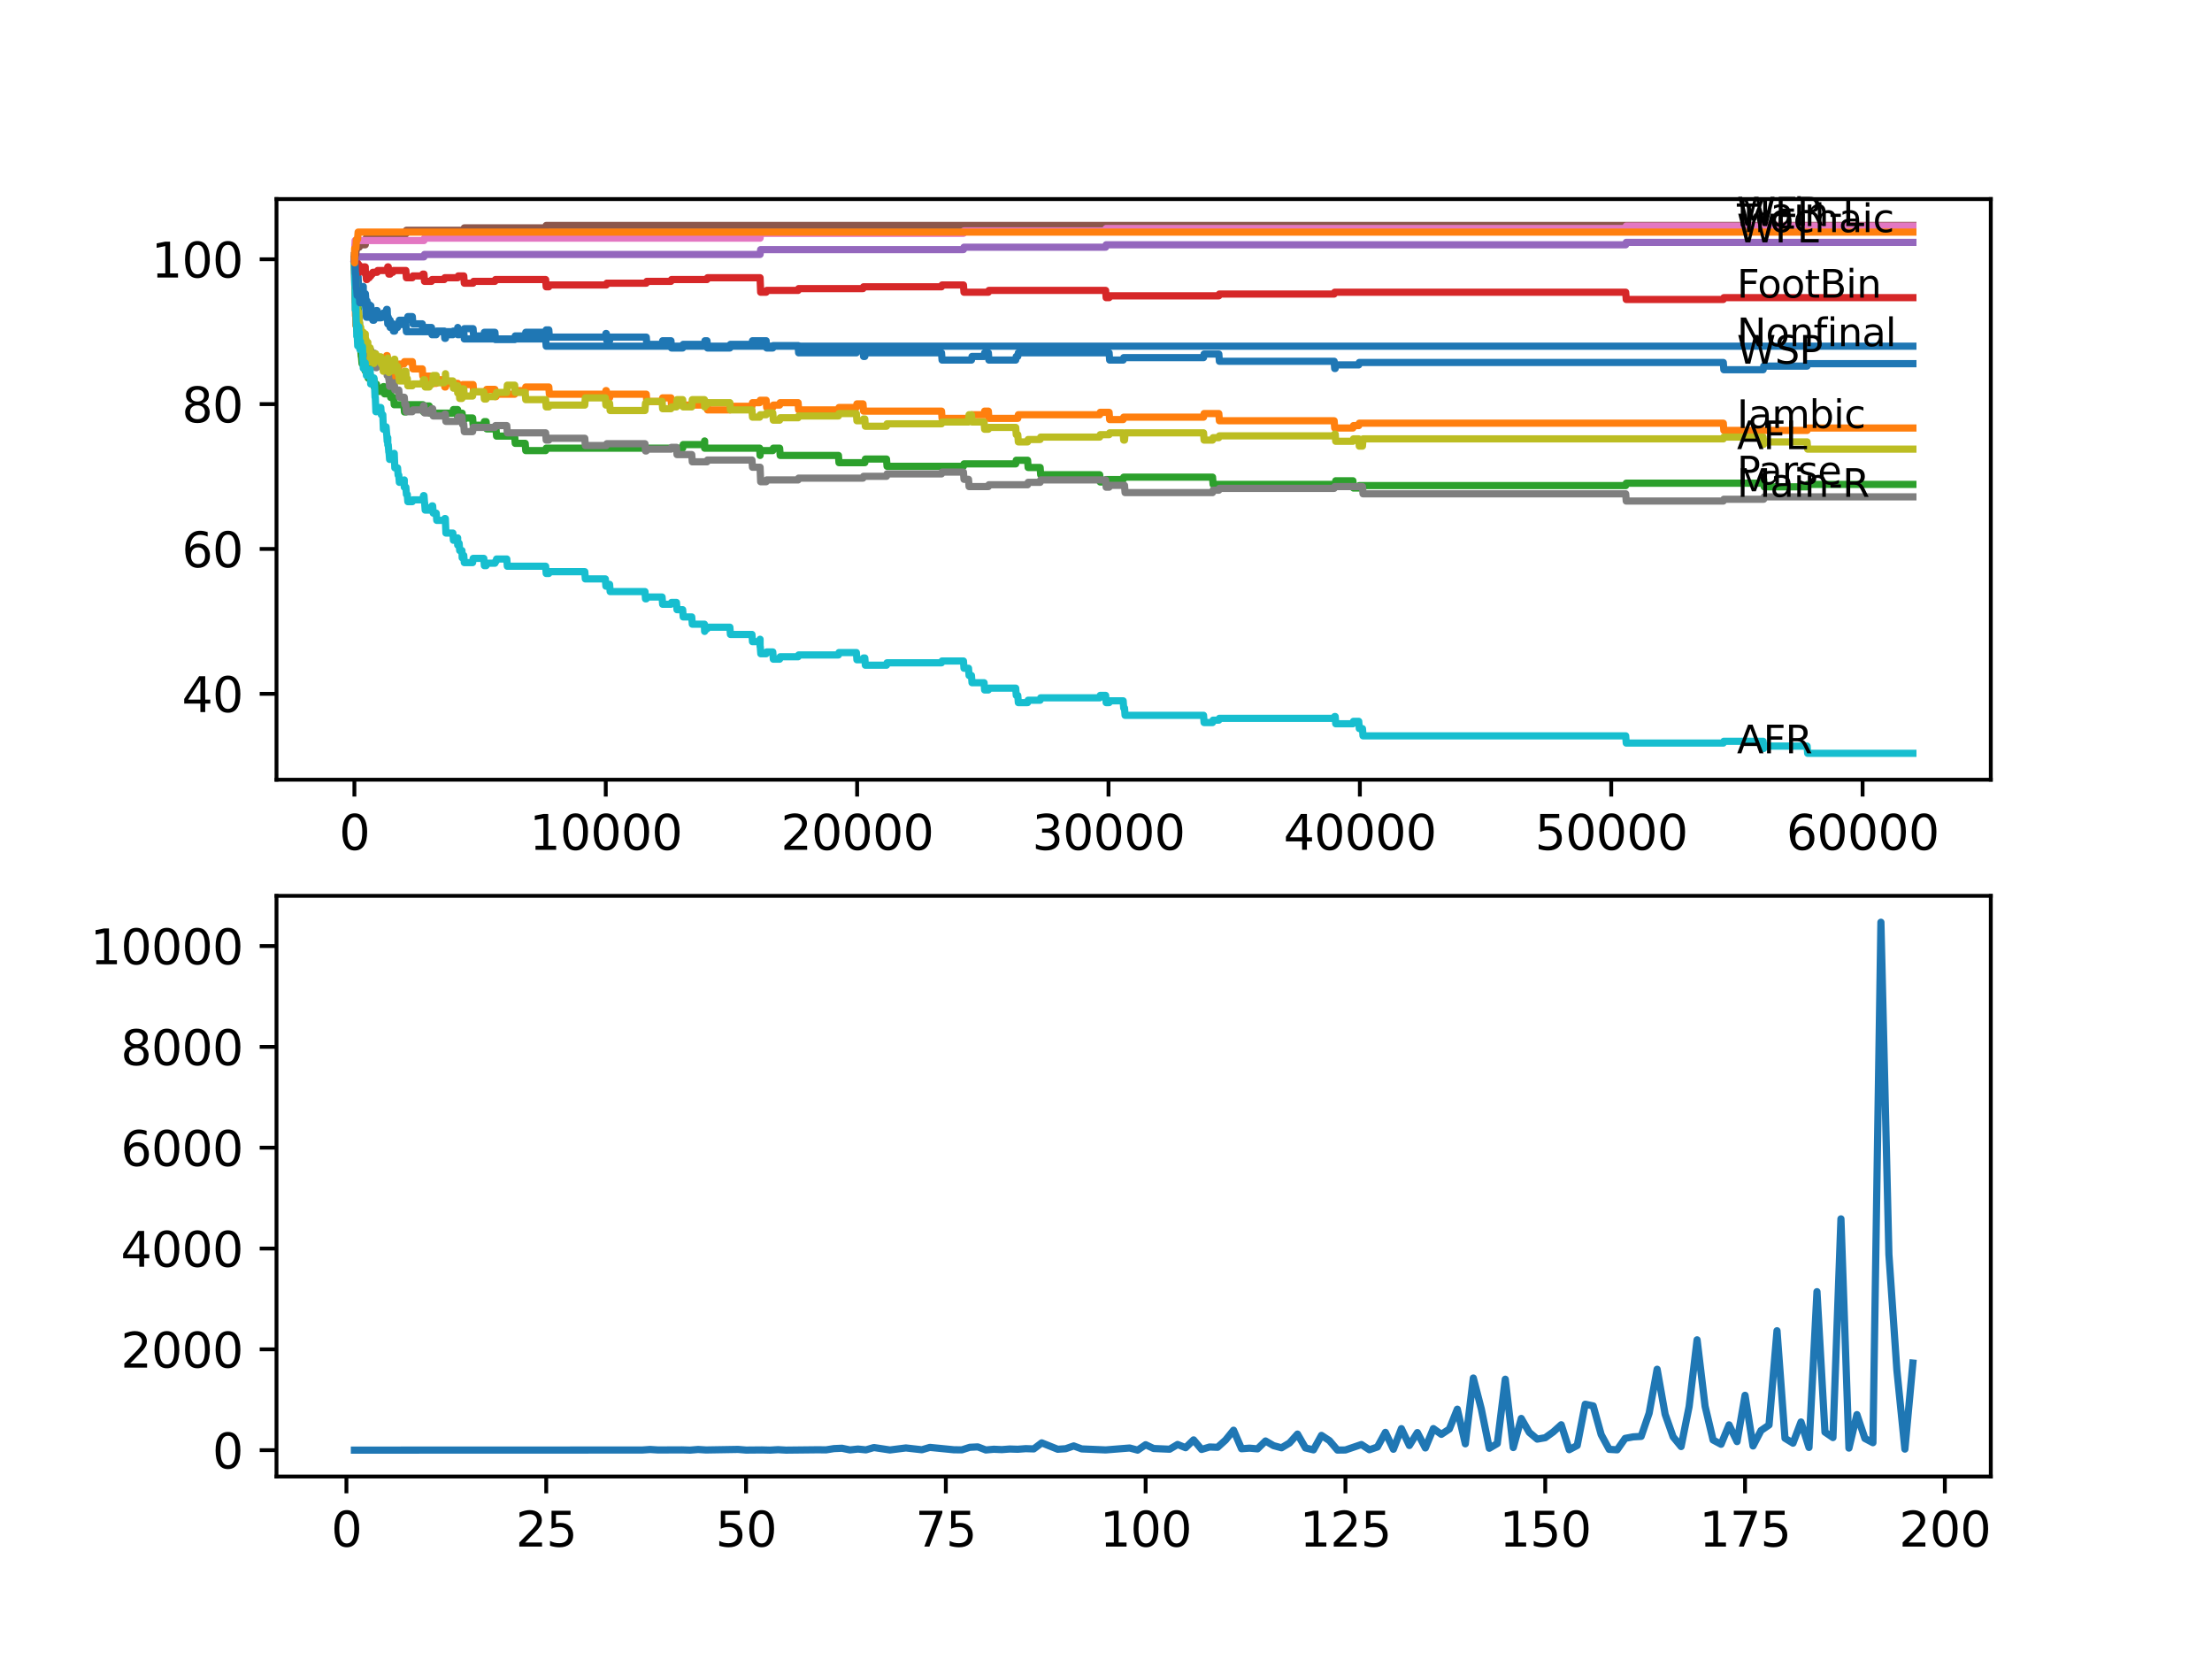 <?xml version="1.0" encoding="utf-8" standalone="no"?>
<!DOCTYPE svg PUBLIC "-//W3C//DTD SVG 1.1//EN"
  "http://www.w3.org/Graphics/SVG/1.1/DTD/svg11.dtd">
<svg xmlns:xlink="http://www.w3.org/1999/xlink" width="460.8pt" height="345.6pt" viewBox="0 0 460.8 345.6" xmlns="http://www.w3.org/2000/svg" version="1.1">
 <defs>
  <style type="text/css">*{stroke-linejoin: round; stroke-linecap: butt}</style>
 </defs>
 <g id="figure_1">
  <g id="patch_1">
   <path d="M 0 345.6 
L 460.8 345.6 
L 460.8 0 
L 0 0 
z
" style="fill: #ffffff"/>
  </g>
  <g id="axes_1">
   <g id="patch_2">
    <path d="M 57.6 162.432 
L 414.72 162.432 
L 414.72 41.472 
L 57.6 41.472 
z
" style="fill: #ffffff"/>
   </g>
   <g id="matplotlib.axis_1">
    <g id="xtick_1">
     <g id="line2d_1">
      <defs>
       <path id="m6ede54a3dd" d="M 0 0 
L 0 3.5 
" style="stroke: #000000; stroke-width: 0.8"/>
      </defs>
      <g>
       <use xlink:href="#m6ede54a3dd" x="73.827" y="162.432" style="stroke: #000000; stroke-width: 0.8"/>
      </g>
     </g>
     <g id="text_1">
      <!-- 0 -->
      <g transform="translate(70.646 177.03)scale(0.1 -0.1)">
       <defs>
        <path id="DejaVuSans-30" d="M 2034 4250 
Q 1547 4250 1301 3770 
Q 1056 3291 1056 2328 
Q 1056 1369 1301 889 
Q 1547 409 2034 409 
Q 2525 409 2770 889 
Q 3016 1369 3016 2328 
Q 3016 3291 2770 3770 
Q 2525 4250 2034 4250 
z
M 2034 4750 
Q 2819 4750 3233 4129 
Q 3647 3509 3647 2328 
Q 3647 1150 3233 529 
Q 2819 -91 2034 -91 
Q 1250 -91 836 529 
Q 422 1150 422 2328 
Q 422 3509 836 4129 
Q 1250 4750 2034 4750 
z
" transform="scale(0.016)"/>
       </defs>
       <use xlink:href="#DejaVuSans-30"/>
      </g>
     </g>
    </g>
    <g id="xtick_2">
     <g id="line2d_2">
      <g>
       <use xlink:href="#m6ede54a3dd" x="126.192" y="162.432" style="stroke: #000000; stroke-width: 0.8"/>
      </g>
     </g>
     <g id="text_2">
      <!-- 10000 -->
      <g transform="translate(110.286 177.03)scale(0.1 -0.1)">
       <defs>
        <path id="DejaVuSans-31" d="M 794 531 
L 1825 531 
L 1825 4091 
L 703 3866 
L 703 4441 
L 1819 4666 
L 2450 4666 
L 2450 531 
L 3481 531 
L 3481 0 
L 794 0 
L 794 531 
z
" transform="scale(0.016)"/>
       </defs>
       <use xlink:href="#DejaVuSans-31"/>
       <use xlink:href="#DejaVuSans-30" x="63.623"/>
       <use xlink:href="#DejaVuSans-30" x="127.246"/>
       <use xlink:href="#DejaVuSans-30" x="190.869"/>
       <use xlink:href="#DejaVuSans-30" x="254.492"/>
      </g>
     </g>
    </g>
    <g id="xtick_3">
     <g id="line2d_3">
      <g>
       <use xlink:href="#m6ede54a3dd" x="178.556" y="162.432" style="stroke: #000000; stroke-width: 0.8"/>
      </g>
     </g>
     <g id="text_3">
      <!-- 20000 -->
      <g transform="translate(162.65 177.03)scale(0.1 -0.1)">
       <defs>
        <path id="DejaVuSans-32" d="M 1228 531 
L 3431 531 
L 3431 0 
L 469 0 
L 469 531 
Q 828 903 1448 1529 
Q 2069 2156 2228 2338 
Q 2531 2678 2651 2914 
Q 2772 3150 2772 3378 
Q 2772 3750 2511 3984 
Q 2250 4219 1831 4219 
Q 1534 4219 1204 4116 
Q 875 4013 500 3803 
L 500 4441 
Q 881 4594 1212 4672 
Q 1544 4750 1819 4750 
Q 2544 4750 2975 4387 
Q 3406 4025 3406 3419 
Q 3406 3131 3298 2873 
Q 3191 2616 2906 2266 
Q 2828 2175 2409 1742 
Q 1991 1309 1228 531 
z
" transform="scale(0.016)"/>
       </defs>
       <use xlink:href="#DejaVuSans-32"/>
       <use xlink:href="#DejaVuSans-30" x="63.623"/>
       <use xlink:href="#DejaVuSans-30" x="127.246"/>
       <use xlink:href="#DejaVuSans-30" x="190.869"/>
       <use xlink:href="#DejaVuSans-30" x="254.492"/>
      </g>
     </g>
    </g>
    <g id="xtick_4">
     <g id="line2d_4">
      <g>
       <use xlink:href="#m6ede54a3dd" x="230.921" y="162.432" style="stroke: #000000; stroke-width: 0.8"/>
      </g>
     </g>
     <g id="text_4">
      <!-- 30000 -->
      <g transform="translate(215.015 177.03)scale(0.1 -0.1)">
       <defs>
        <path id="DejaVuSans-33" d="M 2597 2516 
Q 3050 2419 3304 2112 
Q 3559 1806 3559 1356 
Q 3559 666 3084 287 
Q 2609 -91 1734 -91 
Q 1441 -91 1130 -33 
Q 819 25 488 141 
L 488 750 
Q 750 597 1062 519 
Q 1375 441 1716 441 
Q 2309 441 2620 675 
Q 2931 909 2931 1356 
Q 2931 1769 2642 2001 
Q 2353 2234 1838 2234 
L 1294 2234 
L 1294 2753 
L 1863 2753 
Q 2328 2753 2575 2939 
Q 2822 3125 2822 3475 
Q 2822 3834 2567 4026 
Q 2313 4219 1838 4219 
Q 1578 4219 1281 4162 
Q 984 4106 628 3988 
L 628 4550 
Q 988 4650 1302 4700 
Q 1616 4750 1894 4750 
Q 2613 4750 3031 4423 
Q 3450 4097 3450 3541 
Q 3450 3153 3228 2886 
Q 3006 2619 2597 2516 
z
" transform="scale(0.016)"/>
       </defs>
       <use xlink:href="#DejaVuSans-33"/>
       <use xlink:href="#DejaVuSans-30" x="63.623"/>
       <use xlink:href="#DejaVuSans-30" x="127.246"/>
       <use xlink:href="#DejaVuSans-30" x="190.869"/>
       <use xlink:href="#DejaVuSans-30" x="254.492"/>
      </g>
     </g>
    </g>
    <g id="xtick_5">
     <g id="line2d_5">
      <g>
       <use xlink:href="#m6ede54a3dd" x="283.285" y="162.432" style="stroke: #000000; stroke-width: 0.8"/>
      </g>
     </g>
     <g id="text_5">
      <!-- 40000 -->
      <g transform="translate(267.379 177.03)scale(0.1 -0.1)">
       <defs>
        <path id="DejaVuSans-34" d="M 2419 4116 
L 825 1625 
L 2419 1625 
L 2419 4116 
z
M 2253 4666 
L 3047 4666 
L 3047 1625 
L 3713 1625 
L 3713 1100 
L 3047 1100 
L 3047 0 
L 2419 0 
L 2419 1100 
L 313 1100 
L 313 1709 
L 2253 4666 
z
" transform="scale(0.016)"/>
       </defs>
       <use xlink:href="#DejaVuSans-34"/>
       <use xlink:href="#DejaVuSans-30" x="63.623"/>
       <use xlink:href="#DejaVuSans-30" x="127.246"/>
       <use xlink:href="#DejaVuSans-30" x="190.869"/>
       <use xlink:href="#DejaVuSans-30" x="254.492"/>
      </g>
     </g>
    </g>
    <g id="xtick_6">
     <g id="line2d_6">
      <g>
       <use xlink:href="#m6ede54a3dd" x="335.65" y="162.432" style="stroke: #000000; stroke-width: 0.8"/>
      </g>
     </g>
     <g id="text_6">
      <!-- 50000 -->
      <g transform="translate(319.744 177.03)scale(0.1 -0.1)">
       <defs>
        <path id="DejaVuSans-35" d="M 691 4666 
L 3169 4666 
L 3169 4134 
L 1269 4134 
L 1269 2991 
Q 1406 3038 1543 3061 
Q 1681 3084 1819 3084 
Q 2600 3084 3056 2656 
Q 3513 2228 3513 1497 
Q 3513 744 3044 326 
Q 2575 -91 1722 -91 
Q 1428 -91 1123 -41 
Q 819 9 494 109 
L 494 744 
Q 775 591 1075 516 
Q 1375 441 1709 441 
Q 2250 441 2565 725 
Q 2881 1009 2881 1497 
Q 2881 1984 2565 2268 
Q 2250 2553 1709 2553 
Q 1456 2553 1204 2497 
Q 953 2441 691 2322 
L 691 4666 
z
" transform="scale(0.016)"/>
       </defs>
       <use xlink:href="#DejaVuSans-35"/>
       <use xlink:href="#DejaVuSans-30" x="63.623"/>
       <use xlink:href="#DejaVuSans-30" x="127.246"/>
       <use xlink:href="#DejaVuSans-30" x="190.869"/>
       <use xlink:href="#DejaVuSans-30" x="254.492"/>
      </g>
     </g>
    </g>
    <g id="xtick_7">
     <g id="line2d_7">
      <g>
       <use xlink:href="#m6ede54a3dd" x="388.014" y="162.432" style="stroke: #000000; stroke-width: 0.8"/>
      </g>
     </g>
     <g id="text_7">
      <!-- 60000 -->
      <g transform="translate(372.108 177.03)scale(0.1 -0.1)">
       <defs>
        <path id="DejaVuSans-36" d="M 2113 2584 
Q 1688 2584 1439 2293 
Q 1191 2003 1191 1497 
Q 1191 994 1439 701 
Q 1688 409 2113 409 
Q 2538 409 2786 701 
Q 3034 994 3034 1497 
Q 3034 2003 2786 2293 
Q 2538 2584 2113 2584 
z
M 3366 4563 
L 3366 3988 
Q 3128 4100 2886 4159 
Q 2644 4219 2406 4219 
Q 1781 4219 1451 3797 
Q 1122 3375 1075 2522 
Q 1259 2794 1537 2939 
Q 1816 3084 2150 3084 
Q 2853 3084 3261 2657 
Q 3669 2231 3669 1497 
Q 3669 778 3244 343 
Q 2819 -91 2113 -91 
Q 1303 -91 875 529 
Q 447 1150 447 2328 
Q 447 3434 972 4092 
Q 1497 4750 2381 4750 
Q 2619 4750 2861 4703 
Q 3103 4656 3366 4563 
z
" transform="scale(0.016)"/>
       </defs>
       <use xlink:href="#DejaVuSans-36"/>
       <use xlink:href="#DejaVuSans-30" x="63.623"/>
       <use xlink:href="#DejaVuSans-30" x="127.246"/>
       <use xlink:href="#DejaVuSans-30" x="190.869"/>
       <use xlink:href="#DejaVuSans-30" x="254.492"/>
      </g>
     </g>
    </g>
   </g>
   <g id="matplotlib.axis_2">
    <g id="ytick_1">
     <g id="line2d_8">
      <defs>
       <path id="m45f561d3ef" d="M 0 0 
L -3.5 0 
" style="stroke: #000000; stroke-width: 0.8"/>
      </defs>
      <g>
       <use xlink:href="#m45f561d3ef" x="57.6" y="144.537" style="stroke: #000000; stroke-width: 0.8"/>
      </g>
     </g>
     <g id="text_8">
      <!-- 40 -->
      <g transform="translate(37.875 148.336)scale(0.1 -0.1)">
       <use xlink:href="#DejaVuSans-34"/>
       <use xlink:href="#DejaVuSans-30" x="63.623"/>
      </g>
     </g>
    </g>
    <g id="ytick_2">
     <g id="line2d_9">
      <g>
       <use xlink:href="#m45f561d3ef" x="57.6" y="114.362" style="stroke: #000000; stroke-width: 0.8"/>
      </g>
     </g>
     <g id="text_9">
      <!-- 60 -->
      <g transform="translate(37.875 118.161)scale(0.1 -0.1)">
       <use xlink:href="#DejaVuSans-36"/>
       <use xlink:href="#DejaVuSans-30" x="63.623"/>
      </g>
     </g>
    </g>
    <g id="ytick_3">
     <g id="line2d_10">
      <g>
       <use xlink:href="#m45f561d3ef" x="57.6" y="84.186" style="stroke: #000000; stroke-width: 0.8"/>
      </g>
     </g>
     <g id="text_10">
      <!-- 80 -->
      <g transform="translate(37.875 87.986)scale(0.1 -0.1)">
       <defs>
        <path id="DejaVuSans-38" d="M 2034 2216 
Q 1584 2216 1326 1975 
Q 1069 1734 1069 1313 
Q 1069 891 1326 650 
Q 1584 409 2034 409 
Q 2484 409 2743 651 
Q 3003 894 3003 1313 
Q 3003 1734 2745 1975 
Q 2488 2216 2034 2216 
z
M 1403 2484 
Q 997 2584 770 2862 
Q 544 3141 544 3541 
Q 544 4100 942 4425 
Q 1341 4750 2034 4750 
Q 2731 4750 3128 4425 
Q 3525 4100 3525 3541 
Q 3525 3141 3298 2862 
Q 3072 2584 2669 2484 
Q 3125 2378 3379 2068 
Q 3634 1759 3634 1313 
Q 3634 634 3220 271 
Q 2806 -91 2034 -91 
Q 1263 -91 848 271 
Q 434 634 434 1313 
Q 434 1759 690 2068 
Q 947 2378 1403 2484 
z
M 1172 3481 
Q 1172 3119 1398 2916 
Q 1625 2713 2034 2713 
Q 2441 2713 2670 2916 
Q 2900 3119 2900 3481 
Q 2900 3844 2670 4047 
Q 2441 4250 2034 4250 
Q 1625 4250 1398 4047 
Q 1172 3844 1172 3481 
z
" transform="scale(0.016)"/>
       </defs>
       <use xlink:href="#DejaVuSans-38"/>
       <use xlink:href="#DejaVuSans-30" x="63.623"/>
      </g>
     </g>
    </g>
    <g id="ytick_4">
     <g id="line2d_11">
      <g>
       <use xlink:href="#m45f561d3ef" x="57.6" y="54.011" style="stroke: #000000; stroke-width: 0.8"/>
      </g>
     </g>
     <g id="text_11">
      <!-- 100 -->
      <g transform="translate(31.512 57.81)scale(0.1 -0.1)">
       <use xlink:href="#DejaVuSans-31"/>
       <use xlink:href="#DejaVuSans-30" x="63.623"/>
       <use xlink:href="#DejaVuSans-30" x="127.246"/>
      </g>
     </g>
    </g>
   </g>
   <g id="line2d_12">
    <path d="M 73.833 53.257 
L 73.838 53.257 
L 73.875 52.88 
L 73.88 54.388 
L 73.948 53.131 
L 73.964 53.131 
L 74.006 51.119 
L 74.042 54.137 
L 74.047 54.137 
L 74.142 57.154 
L 74.163 56.4 
L 74.246 55.646 
L 74.252 57.154 
L 74.267 57.154 
L 74.283 57.154 
L 74.304 56.651 
L 74.309 58.16 
L 74.388 57.657 
L 74.403 57.657 
L 74.487 56.148 
L 74.513 57.657 
L 74.597 57.657 
L 74.718 60.675 
L 74.744 60.675 
L 74.822 59.92 
L 74.828 61.429 
L 74.849 60.926 
L 74.864 60.926 
L 74.896 60.172 
L 74.901 61.681 
L 74.974 60.423 
L 75.069 60.423 
L 75.142 61.932 
L 75.178 61.178 
L 75.503 61.178 
L 75.618 60.423 
L 75.645 60.423 
L 75.676 59.669 
L 75.681 61.178 
L 75.749 61.178 
L 76.111 61.178 
L 76.226 62.686 
L 76.451 62.686 
L 76.566 64.195 
L 76.624 64.195 
L 76.739 63.441 
L 76.912 63.441 
L 77.027 64.95 
L 77.1 64.95 
L 77.221 63.692 
L 77.252 63.692 
L 77.367 65.201 
L 77.551 65.201 
L 77.666 66.71 
L 77.891 66.71 
L 78.006 65.955 
L 78.064 65.955 
L 78.179 65.201 
L 78.278 65.201 
L 78.394 64.698 
L 78.566 64.698 
L 78.682 66.207 
L 79.326 66.207 
L 79.441 65.704 
L 79.745 65.704 
L 79.86 65.201 
L 80.431 65.201 
L 80.546 64.447 
L 80.656 64.447 
L 80.776 67.464 
L 80.891 66.71 
L 81.268 66.71 
L 81.274 68.219 
L 81.378 67.464 
L 81.839 67.464 
L 81.954 68.973 
L 82.227 68.973 
L 82.342 68.219 
L 82.818 68.219 
L 82.934 67.464 
L 83.075 67.464 
L 83.19 66.71 
L 84.845 66.71 
L 84.96 65.955 
L 85.892 65.955 
L 86.007 67.464 
L 87.966 67.464 
L 88.081 68.973 
L 88.458 68.973 
L 88.573 68.219 
L 89.882 68.219 
L 89.998 69.727 
L 90.872 69.727 
L 90.987 68.973 
L 92.543 68.973 
L 92.658 70.482 
L 92.804 70.482 
L 92.92 69.727 
L 94.339 69.727 
L 94.454 68.973 
L 95.339 68.973 
L 95.36 68.219 
L 95.365 69.727 
L 95.444 69.727 
L 95.648 69.727 
L 95.763 68.973 
L 96.606 68.973 
L 96.721 68.47 
L 98.549 68.47 
L 98.664 69.979 
L 100.785 69.979 
L 100.9 69.224 
L 103.099 69.224 
L 103.214 70.733 
L 107.215 70.733 
L 107.33 69.979 
L 109.409 69.979 
L 109.524 69.224 
L 113.666 69.224 
L 113.782 68.722 
L 114.326 68.722 
L 114.441 70.23 
L 126.103 70.23 
L 126.218 69.476 
L 126.302 69.476 
L 126.417 70.985 
L 126.988 70.985 
L 127.103 70.23 
L 134.628 70.23 
L 134.743 71.739 
L 137.922 71.739 
L 138.037 70.985 
L 139.77 70.985 
L 139.885 72.493 
L 142.21 72.493 
L 142.325 71.739 
L 146.74 71.739 
L 146.855 70.985 
L 147.274 70.985 
L 147.389 72.493 
L 152.044 72.493 
L 152.16 71.739 
L 156.642 71.739 
L 156.757 70.985 
L 159.601 70.985 
L 159.716 72.493 
L 160.983 72.493 
L 161.098 71.99 
L 166.256 71.99 
L 166.371 73.499 
L 178.394 73.499 
L 178.509 72.745 
L 179.777 72.745 
L 179.892 74.254 
L 180.154 74.254 
L 180.269 73.499 
L 196.135 73.499 
L 196.25 75.008 
L 202.372 75.008 
L 202.487 74.254 
L 205.001 74.254 
L 205.116 73.499 
L 205.891 73.499 
L 206.006 75.008 
L 211.588 75.008 
L 211.703 74.254 
L 212.023 74.254 
L 212.138 73.499 
L 231.047 73.499 
L 231.162 75.008 
L 233.974 75.008 
L 234.089 74.505 
L 250.72 74.505 
L 250.835 73.751 
L 253.904 73.751 
L 254.019 75.259 
L 277.929 75.259 
L 278.044 76.768 
L 278.143 76.768 
L 278.258 76.014 
L 283.05 76.014 
L 283.165 75.511 
L 358.994 75.511 
L 359.109 77.02 
L 367.294 77.02 
L 367.409 76.265 
L 376.452 76.265 
L 376.568 75.762 
L 398.487 75.762 
L 398.487 75.762 
" clip-path="url(#p1441bc5a01)" style="fill: none; stroke: #1f77b4; stroke-width: 1.5; stroke-linecap: square"/>
   </g>
   <g id="line2d_13">
    <path d="M 73.833 54.011 
L 73.974 63.013 
L 73.979 63.013 
L 74.006 61.756 
L 74.053 65.779 
L 74.068 65.779 
L 74.089 65.779 
L 74.11 64.774 
L 74.136 67.791 
L 74.194 66.282 
L 74.246 66.282 
L 74.314 68.797 
L 74.362 67.791 
L 74.424 67.791 
L 74.487 66.534 
L 74.493 68.043 
L 74.529 68.043 
L 74.597 68.043 
L 74.712 71.06 
L 74.822 69.803 
L 74.938 72.066 
L 74.948 72.066 
L 75.069 70.809 
L 75.142 72.317 
L 75.178 71.563 
L 75.503 71.563 
L 75.618 70.809 
L 75.645 70.809 
L 75.676 70.054 
L 75.681 71.563 
L 75.749 71.563 
L 76.111 71.563 
L 76.226 73.072 
L 76.451 73.072 
L 76.566 74.581 
L 76.582 74.581 
L 76.702 73.323 
L 76.912 73.323 
L 77.027 74.832 
L 77.1 74.832 
L 77.226 73.072 
L 77.252 73.072 
L 77.367 74.581 
L 77.551 74.581 
L 77.666 76.089 
L 77.912 76.089 
L 78.027 75.586 
L 78.064 75.586 
L 78.179 74.832 
L 78.278 74.832 
L 78.394 74.329 
L 78.566 74.329 
L 78.682 75.838 
L 79.326 75.838 
L 79.441 75.335 
L 79.745 75.335 
L 79.86 74.832 
L 80.431 74.832 
L 80.546 74.078 
L 80.656 74.078 
L 80.776 77.095 
L 80.891 76.341 
L 81.268 76.341 
L 81.274 77.85 
L 81.378 77.095 
L 81.839 77.095 
L 81.954 78.604 
L 82.012 78.604 
L 82.127 78.101 
L 82.227 78.101 
L 82.342 77.347 
L 82.818 77.347 
L 82.934 76.592 
L 83.075 76.592 
L 83.19 75.838 
L 84.143 75.838 
L 84.258 75.335 
L 85.892 75.335 
L 86.007 76.844 
L 87.966 76.844 
L 88.081 78.352 
L 89.882 78.352 
L 89.998 79.861 
L 90.872 79.861 
L 90.987 79.107 
L 92.543 79.107 
L 92.658 80.616 
L 92.804 80.616 
L 92.92 79.861 
L 95.36 79.861 
L 95.475 81.37 
L 95.648 81.37 
L 95.763 80.616 
L 96.276 80.616 
L 96.391 80.113 
L 98.549 80.113 
L 98.664 81.621 
L 101.272 81.621 
L 101.387 81.119 
L 103.099 81.119 
L 103.214 82.627 
L 103.33 82.627 
L 103.445 82.124 
L 107.215 82.124 
L 107.33 81.37 
L 109.409 81.37 
L 109.524 80.616 
L 114.326 80.616 
L 114.441 82.124 
L 126.103 82.124 
L 126.218 81.37 
L 126.302 81.37 
L 126.417 82.879 
L 126.988 82.879 
L 127.103 82.124 
L 134.628 82.124 
L 134.743 83.633 
L 137.922 83.633 
L 138.037 82.879 
L 139.77 82.879 
L 139.885 84.387 
L 146.787 84.387 
L 146.902 83.885 
L 147.274 83.885 
L 147.389 85.393 
L 152.044 85.393 
L 152.16 84.639 
L 156.642 84.639 
L 156.757 83.885 
L 158.255 83.885 
L 158.37 83.382 
L 159.601 83.382 
L 159.716 84.89 
L 160.983 84.89 
L 161.098 84.387 
L 162.412 84.387 
L 162.528 83.885 
L 166.256 83.885 
L 166.371 85.393 
L 174.661 85.393 
L 174.776 84.89 
L 178.394 84.89 
L 178.509 84.136 
L 179.777 84.136 
L 179.892 85.645 
L 196.135 85.645 
L 196.25 87.154 
L 202.372 87.154 
L 202.487 86.399 
L 205.001 86.399 
L 205.116 85.645 
L 205.891 85.645 
L 206.006 87.154 
L 212.023 87.154 
L 212.138 86.399 
L 229.083 86.399 
L 229.198 85.896 
L 231.047 85.896 
L 231.162 87.405 
L 233.974 87.405 
L 234.089 86.902 
L 250.72 86.902 
L 250.835 86.148 
L 253.904 86.148 
L 254.019 87.656 
L 277.929 87.656 
L 278.044 89.165 
L 281.835 89.165 
L 281.95 88.662 
L 283.05 88.662 
L 283.165 88.159 
L 358.994 88.159 
L 359.109 89.668 
L 376.452 89.668 
L 376.568 89.165 
L 398.487 89.165 
L 398.487 89.165 
" clip-path="url(#p1441bc5a01)" style="fill: none; stroke: #ff7f0e; stroke-width: 1.5; stroke-linecap: square"/>
   </g>
   <g id="line2d_14">
    <path d="M 73.833 54.011 
L 73.848 53.131 
L 73.854 54.64 
L 73.917 54.64 
L 73.979 54.388 
L 74.042 58.915 
L 74.089 58.915 
L 74.1 58.412 
L 74.136 60.423 
L 74.184 60.423 
L 74.278 60.423 
L 74.393 62.435 
L 74.403 62.435 
L 74.424 61.681 
L 74.43 63.189 
L 74.508 63.189 
L 74.524 63.189 
L 74.639 64.698 
L 74.66 64.698 
L 74.781 67.716 
L 74.833 67.716 
L 74.89 67.213 
L 74.896 68.722 
L 74.932 68.722 
L 74.948 68.722 
L 74.953 68.219 
L 75.016 72.745 
L 75.142 72.745 
L 75.257 74.254 
L 75.304 74.254 
L 75.419 75.762 
L 75.948 75.762 
L 76.063 77.271 
L 76.09 77.271 
L 76.205 76.517 
L 76.221 76.517 
L 76.336 75.762 
L 76.582 75.762 
L 76.702 78.78 
L 77.1 78.78 
L 77.215 78.277 
L 77.221 78.277 
L 77.336 79.786 
L 77.891 79.786 
L 77.912 79.031 
L 77.917 80.54 
L 77.996 80.54 
L 78.278 80.54 
L 78.394 80.037 
L 78.436 80.037 
L 78.551 81.546 
L 79.326 81.546 
L 79.441 81.043 
L 79.745 81.043 
L 79.86 80.54 
L 79.991 80.54 
L 80.106 82.049 
L 80.881 82.049 
L 80.996 81.295 
L 81.274 81.295 
L 81.389 82.803 
L 82.012 82.803 
L 82.127 84.312 
L 84.143 84.312 
L 84.258 85.821 
L 84.546 85.821 
L 84.662 85.066 
L 84.845 85.066 
L 84.96 84.312 
L 88.113 84.312 
L 88.228 85.821 
L 88.322 85.821 
L 88.437 85.318 
L 88.458 85.318 
L 88.573 84.564 
L 89.411 84.564 
L 89.526 86.072 
L 94.339 86.072 
L 94.454 85.318 
L 95.328 85.318 
L 95.339 86.827 
L 95.438 86.072 
L 96.276 86.072 
L 96.391 87.581 
L 96.606 87.581 
L 96.721 87.078 
L 98.455 87.078 
L 98.57 88.587 
L 100.785 88.587 
L 100.9 87.832 
L 101.272 87.832 
L 101.387 89.341 
L 103.33 89.341 
L 103.445 90.85 
L 107.215 90.85 
L 107.33 92.359 
L 109.409 92.359 
L 109.524 93.868 
L 113.666 93.868 
L 113.782 93.365 
L 142.21 93.365 
L 142.325 92.61 
L 146.74 92.61 
L 146.787 91.856 
L 146.792 93.365 
L 146.845 93.365 
L 158.255 93.365 
L 158.339 94.873 
L 158.365 94.37 
L 158.375 94.37 
L 158.49 93.868 
L 160.983 93.868 
L 161.098 93.365 
L 162.412 93.365 
L 162.528 94.873 
L 174.661 94.873 
L 174.776 96.382 
L 180.154 96.382 
L 180.269 95.628 
L 184.673 95.628 
L 184.788 97.137 
L 200.701 97.137 
L 200.817 96.634 
L 211.588 96.634 
L 211.703 95.879 
L 214.065 95.879 
L 214.18 97.388 
L 216.678 97.388 
L 216.793 98.897 
L 229.083 98.897 
L 229.198 100.406 
L 230.319 100.406 
L 230.434 99.903 
L 233.974 99.903 
L 234.089 99.4 
L 252.595 99.4 
L 252.71 100.908 
L 278.143 100.908 
L 278.258 100.154 
L 281.835 100.154 
L 281.95 101.663 
L 283.05 101.663 
L 283.165 101.16 
L 338.661 101.16 
L 338.776 100.657 
L 367.294 100.657 
L 367.404 99.903 
L 367.519 101.411 
L 376.452 101.411 
L 376.568 100.908 
L 398.487 100.908 
L 398.487 100.908 
" clip-path="url(#p1441bc5a01)" style="fill: none; stroke: #2ca02c; stroke-width: 1.5; stroke-linecap: square"/>
   </g>
   <g id="line2d_15">
    <path d="M 73.833 54.011 
L 73.838 54.011 
L 73.969 52.578 
L 73.979 52.578 
L 74.037 55.218 
L 74.095 54.464 
L 74.11 54.464 
L 74.231 53.709 
L 74.283 53.709 
L 74.304 55.218 
L 74.393 54.841 
L 74.519 54.841 
L 74.597 56.35 
L 74.629 55.595 
L 74.822 55.595 
L 74.833 55.218 
L 74.838 56.727 
L 74.922 56.35 
L 75.069 56.35 
L 75.184 55.972 
L 75.676 55.972 
L 75.791 55.595 
L 76.09 55.595 
L 76.111 57.104 
L 76.2 56.727 
L 76.221 56.727 
L 76.336 58.236 
L 76.451 58.236 
L 76.566 57.858 
L 76.912 57.858 
L 77.027 57.481 
L 77.252 57.481 
L 77.367 57.104 
L 77.551 57.104 
L 77.666 56.727 
L 78.566 56.727 
L 78.682 56.35 
L 80.656 56.35 
L 80.776 55.595 
L 80.881 55.595 
L 80.996 57.104 
L 81.268 57.104 
L 81.384 56.727 
L 81.839 56.727 
L 81.954 56.35 
L 84.546 56.35 
L 84.662 57.858 
L 85.892 57.858 
L 86.007 57.481 
L 87.966 57.481 
L 88.081 57.104 
L 88.322 57.104 
L 88.437 58.613 
L 89.882 58.613 
L 89.998 58.236 
L 92.543 58.236 
L 92.658 57.858 
L 95.36 57.858 
L 95.475 57.481 
L 96.606 57.481 
L 96.721 58.99 
L 98.549 58.99 
L 98.664 58.613 
L 103.099 58.613 
L 103.214 58.236 
L 113.666 58.236 
L 113.782 59.744 
L 114.326 59.744 
L 114.441 59.367 
L 126.302 59.367 
L 126.417 58.99 
L 134.628 58.99 
L 134.743 58.613 
L 139.77 58.613 
L 139.885 58.236 
L 147.274 58.236 
L 147.389 57.858 
L 158.339 57.858 
L 158.459 60.876 
L 159.601 60.876 
L 159.716 60.499 
L 166.256 60.499 
L 166.371 60.122 
L 179.777 60.122 
L 179.892 59.744 
L 196.135 59.744 
L 196.25 59.367 
L 200.701 59.367 
L 200.817 60.876 
L 205.891 60.876 
L 206.006 60.499 
L 230.319 60.499 
L 230.434 62.008 
L 231.047 62.008 
L 231.162 61.63 
L 253.904 61.63 
L 254.019 61.253 
L 277.929 61.253 
L 278.044 60.876 
L 338.661 60.876 
L 338.776 62.385 
L 358.994 62.385 
L 359.109 62.008 
L 398.487 62.008 
L 398.487 62.008 
" clip-path="url(#p1441bc5a01)" style="fill: none; stroke: #d62728; stroke-width: 1.5; stroke-linecap: square"/>
   </g>
   <g id="line2d_16">
    <path d="M 73.833 54.011 
L 73.948 53.508 
L 88.322 53.508 
L 88.437 53.005 
L 158.339 53.005 
L 158.459 51.999 
L 200.701 51.999 
L 200.817 51.496 
L 230.319 51.496 
L 230.434 50.994 
L 338.661 50.994 
L 338.776 50.491 
L 398.487 50.491 
L 398.487 50.491 
" clip-path="url(#p1441bc5a01)" style="fill: none; stroke: #9467bd; stroke-width: 1.5; stroke-linecap: square"/>
   </g>
   <g id="line2d_17">
    <path d="M 73.833 54.011 
L 73.922 54.011 
L 74.042 53.005 
L 74.105 53.005 
L 74.225 51.999 
L 74.283 51.999 
L 74.398 51.496 
L 74.833 51.496 
L 74.948 50.994 
L 76.09 50.994 
L 76.205 50.239 
L 76.221 50.239 
L 76.336 49.485 
L 80.881 49.485 
L 80.996 48.73 
L 84.546 48.73 
L 84.662 47.976 
L 96.606 47.976 
L 96.721 47.473 
L 113.666 47.473 
L 113.782 46.97 
L 398.487 46.97 
L 398.487 46.97 
" clip-path="url(#p1441bc5a01)" style="fill: none; stroke: #8c564b; stroke-width: 1.5; stroke-linecap: square"/>
   </g>
   <g id="line2d_18">
    <path d="M 73.833 54.011 
L 73.979 50.113 
L 88.322 50.113 
L 88.437 49.611 
L 158.339 49.611 
L 158.459 48.605 
L 200.701 48.605 
L 200.817 48.102 
L 230.319 48.102 
L 230.434 47.599 
L 338.661 47.599 
L 338.776 47.096 
L 398.487 47.096 
L 398.487 47.096 
" clip-path="url(#p1441bc5a01)" style="fill: none; stroke: #e377c2; stroke-width: 1.5; stroke-linecap: square"/>
   </g>
   <g id="line2d_19">
    <path d="M 73.833 55.52 
L 73.958 60.499 
L 73.979 60.499 
L 74.1 63.893 
L 74.11 63.893 
L 74.163 63.516 
L 74.168 65.025 
L 74.205 65.025 
L 74.215 65.025 
L 74.304 68.043 
L 74.33 67.665 
L 74.524 67.665 
L 74.644 66.408 
L 74.822 66.408 
L 74.833 66.031 
L 74.87 69.048 
L 74.906 68.168 
L 74.948 68.168 
L 75.011 69.677 
L 75.058 69.174 
L 75.069 69.174 
L 75.11 68.797 
L 75.116 70.306 
L 75.163 70.306 
L 75.304 70.306 
L 75.419 69.803 
L 75.529 69.803 
L 75.645 71.312 
L 75.676 71.312 
L 75.791 70.934 
L 76.09 70.934 
L 76.111 72.443 
L 76.2 72.066 
L 76.221 72.066 
L 76.336 73.575 
L 76.451 73.575 
L 76.566 73.198 
L 76.912 73.198 
L 77.027 72.82 
L 77.179 72.82 
L 77.252 74.329 
L 77.289 73.952 
L 77.551 73.952 
L 77.666 73.575 
L 78.006 73.575 
L 78.121 75.083 
L 78.184 75.083 
L 78.299 76.592 
L 78.436 76.592 
L 78.551 76.089 
L 78.566 76.089 
L 78.682 75.712 
L 79.839 75.712 
L 79.954 77.221 
L 79.991 77.221 
L 80.106 76.718 
L 80.562 76.718 
L 80.656 78.227 
L 80.672 77.85 
L 80.75 77.85 
L 80.865 77.472 
L 80.881 77.472 
L 80.996 78.981 
L 81.043 78.981 
L 81.159 80.49 
L 81.268 80.49 
L 81.384 80.113 
L 81.839 80.113 
L 81.954 79.735 
L 82.127 79.735 
L 82.242 81.244 
L 83.075 81.244 
L 83.19 82.753 
L 84.217 82.753 
L 84.332 84.262 
L 84.546 84.262 
L 84.662 85.771 
L 85.892 85.771 
L 86.007 85.393 
L 87.966 85.393 
L 88.081 85.016 
L 88.113 85.016 
L 88.228 84.513 
L 88.322 84.513 
L 88.437 86.022 
L 89.411 86.022 
L 89.526 85.519 
L 89.882 85.519 
L 89.998 85.142 
L 90.129 85.142 
L 90.244 86.651 
L 92.543 86.651 
L 92.658 86.273 
L 92.773 86.273 
L 92.888 87.782 
L 95.328 87.782 
L 95.444 86.902 
L 96.234 86.902 
L 96.349 88.411 
L 96.606 88.411 
L 96.721 89.92 
L 98.455 89.92 
L 98.57 89.04 
L 103.099 89.04 
L 103.214 88.662 
L 105.571 88.662 
L 105.686 90.171 
L 113.666 90.171 
L 113.782 91.68 
L 114.326 91.68 
L 114.441 91.303 
L 121.82 91.303 
L 121.935 92.811 
L 126.302 92.811 
L 126.417 92.434 
L 134.356 92.434 
L 134.471 93.943 
L 134.628 93.943 
L 134.743 93.566 
L 139.77 93.566 
L 139.885 93.189 
L 140.917 93.189 
L 141.032 94.697 
L 144.101 94.697 
L 144.216 96.206 
L 147.274 96.206 
L 147.389 95.829 
L 156.642 95.829 
L 156.757 97.338 
L 158.339 97.338 
L 158.459 100.355 
L 159.601 100.355 
L 159.716 99.978 
L 166.256 99.978 
L 166.371 99.601 
L 179.777 99.601 
L 179.892 99.224 
L 184.673 99.224 
L 184.788 98.721 
L 196.135 98.721 
L 196.25 98.344 
L 200.701 98.344 
L 200.817 99.852 
L 201.759 99.852 
L 201.874 101.361 
L 205.891 101.361 
L 206.006 100.984 
L 214.065 100.984 
L 214.18 100.481 
L 216.678 100.481 
L 216.793 99.978 
L 230.319 99.978 
L 230.434 101.487 
L 231.047 101.487 
L 231.162 101.11 
L 234.257 101.11 
L 234.372 102.618 
L 252.595 102.618 
L 252.71 102.115 
L 253.904 102.115 
L 254.019 101.738 
L 277.929 101.738 
L 278.044 101.361 
L 283.825 101.361 
L 283.94 102.87 
L 338.661 102.87 
L 338.776 104.379 
L 358.994 104.379 
L 359.109 104.001 
L 367.404 104.001 
L 367.519 103.498 
L 398.487 103.498 
L 398.487 103.498 
" clip-path="url(#p1441bc5a01)" style="fill: none; stroke: #7f7f7f; stroke-width: 1.5; stroke-linecap: square"/>
   </g>
   <g id="line2d_20">
    <path d="M 73.833 55.52 
L 73.848 55.52 
L 73.88 54.841 
L 73.927 57.355 
L 73.932 56.978 
L 73.964 56.978 
L 73.985 61.505 
L 74.074 57.104 
L 74.089 57.104 
L 74.215 63.391 
L 74.283 61.379 
L 74.32 64.019 
L 74.33 64.019 
L 74.403 63.516 
L 74.409 65.025 
L 74.435 64.522 
L 74.456 64.522 
L 74.524 67.54 
L 74.571 67.037 
L 74.597 67.037 
L 74.733 65.025 
L 74.744 65.025 
L 74.859 67.665 
L 74.864 67.665 
L 74.98 71.312 
L 74.985 70.557 
L 75.011 70.557 
L 75.142 68.168 
L 75.257 69.677 
L 75.304 69.677 
L 75.419 69.174 
L 75.503 69.174 
L 75.529 70.683 
L 75.613 69.174 
L 75.645 69.174 
L 75.676 70.683 
L 75.755 70.306 
L 75.948 70.306 
L 76.063 69.551 
L 76.09 69.551 
L 76.111 71.06 
L 76.2 70.683 
L 76.221 70.683 
L 76.336 72.192 
L 76.451 72.192 
L 76.566 71.814 
L 76.582 71.814 
L 76.624 71.312 
L 76.629 72.82 
L 76.681 72.82 
L 76.912 72.82 
L 77.027 72.443 
L 77.1 72.443 
L 77.221 75.461 
L 77.336 74.581 
L 77.551 74.581 
L 77.666 74.203 
L 77.891 74.203 
L 77.912 75.712 
L 78.001 75.209 
L 78.006 75.209 
L 78.064 73.7 
L 78.116 75.209 
L 78.184 75.209 
L 78.278 73.7 
L 78.294 75.209 
L 78.436 75.209 
L 78.551 74.706 
L 78.566 74.706 
L 78.682 74.329 
L 79.326 74.329 
L 79.441 75.838 
L 79.745 75.838 
L 79.839 77.347 
L 79.855 75.838 
L 79.991 75.838 
L 80.106 75.335 
L 80.431 75.335 
L 80.546 76.844 
L 80.562 76.844 
L 80.677 74.958 
L 80.75 74.958 
L 80.776 74.581 
L 80.781 76.089 
L 80.844 76.089 
L 80.881 76.089 
L 80.996 77.598 
L 81.043 77.598 
L 81.159 76.089 
L 81.268 76.089 
L 81.274 75.712 
L 81.279 77.221 
L 81.363 77.221 
L 81.839 77.221 
L 81.954 76.844 
L 82.012 76.844 
L 82.143 74.832 
L 82.227 74.832 
L 82.342 76.341 
L 82.818 76.341 
L 82.934 77.85 
L 83.075 77.85 
L 83.19 79.358 
L 84.143 79.358 
L 84.274 77.347 
L 84.546 77.347 
L 84.662 78.855 
L 84.845 78.855 
L 84.96 80.364 
L 85.892 80.364 
L 86.007 79.987 
L 87.966 79.987 
L 88.081 79.61 
L 88.113 79.61 
L 88.228 79.107 
L 88.458 79.107 
L 88.573 80.616 
L 89.411 80.616 
L 89.526 80.113 
L 89.882 80.113 
L 89.998 79.735 
L 90.129 79.735 
L 90.244 78.227 
L 90.872 78.227 
L 90.987 79.735 
L 92.543 79.735 
L 92.658 79.358 
L 92.773 79.358 
L 92.804 77.85 
L 92.883 79.358 
L 94.339 79.358 
L 94.454 80.867 
L 95.328 80.867 
L 95.339 80.364 
L 95.344 81.873 
L 95.428 81.496 
L 95.648 81.496 
L 95.763 83.004 
L 96.234 83.004 
L 96.349 80.993 
L 96.606 80.993 
L 96.721 82.502 
L 98.455 82.502 
L 98.57 81.621 
L 100.785 81.621 
L 100.9 83.13 
L 101.272 83.13 
L 101.387 82.627 
L 103.099 82.627 
L 103.214 82.25 
L 103.33 82.25 
L 103.445 81.747 
L 105.571 81.747 
L 105.686 80.238 
L 107.215 80.238 
L 107.33 81.747 
L 109.409 81.747 
L 109.524 83.256 
L 113.666 83.256 
L 113.782 84.765 
L 114.326 84.765 
L 114.441 84.387 
L 121.82 84.387 
L 121.935 82.879 
L 126.103 82.879 
L 126.218 84.387 
L 126.302 84.387 
L 126.417 84.01 
L 126.988 84.01 
L 127.103 85.519 
L 134.356 85.519 
L 134.471 84.01 
L 134.628 84.01 
L 134.743 83.633 
L 137.922 83.633 
L 138.037 85.142 
L 139.77 85.142 
L 139.885 84.765 
L 140.917 84.765 
L 141.032 83.256 
L 142.21 83.256 
L 142.325 84.765 
L 144.101 84.765 
L 144.216 83.256 
L 146.74 83.256 
L 146.787 84.765 
L 146.85 84.262 
L 147.274 84.262 
L 147.389 83.885 
L 152.044 83.885 
L 152.16 85.393 
L 156.642 85.393 
L 156.757 86.902 
L 158.255 86.902 
L 158.37 86.399 
L 159.601 86.399 
L 159.716 86.022 
L 160.983 86.022 
L 161.098 87.531 
L 162.412 87.531 
L 162.528 87.028 
L 166.256 87.028 
L 166.371 86.651 
L 174.661 86.651 
L 174.776 86.148 
L 178.394 86.148 
L 178.509 87.656 
L 179.777 87.656 
L 179.892 87.279 
L 180.154 87.279 
L 180.269 88.788 
L 184.673 88.788 
L 184.788 88.285 
L 196.135 88.285 
L 196.25 87.908 
L 201.759 87.908 
L 201.874 86.399 
L 202.372 86.399 
L 202.487 87.908 
L 205.001 87.908 
L 205.116 89.417 
L 205.891 89.417 
L 206.006 89.04 
L 211.588 89.04 
L 211.703 90.548 
L 212.023 90.548 
L 212.138 92.057 
L 214.065 92.057 
L 214.18 91.554 
L 216.678 91.554 
L 216.793 91.051 
L 229.083 91.051 
L 229.198 90.548 
L 231.047 90.548 
L 231.162 90.171 
L 233.974 90.171 
L 234.089 91.68 
L 234.257 91.68 
L 234.372 90.171 
L 250.72 90.171 
L 250.835 91.68 
L 252.595 91.68 
L 252.71 91.177 
L 253.904 91.177 
L 254.019 90.8 
L 277.929 90.8 
L 278.044 90.423 
L 278.143 90.423 
L 278.258 91.931 
L 281.835 91.931 
L 281.95 91.428 
L 283.05 91.428 
L 283.165 92.937 
L 283.825 92.937 
L 283.94 91.428 
L 358.994 91.428 
L 359.109 91.051 
L 367.294 91.051 
L 367.404 92.56 
L 367.519 92.057 
L 376.452 92.057 
L 376.568 93.566 
L 398.487 93.566 
L 398.487 93.566 
" clip-path="url(#p1441bc5a01)" style="fill: none; stroke: #bcbd22; stroke-width: 1.5; stroke-linecap: square"/>
   </g>
   <g id="line2d_21">
    <path d="M 73.833 55.52 
L 73.917 59.367 
L 73.953 58.487 
L 73.964 58.487 
L 74 64.522 
L 74.084 61.63 
L 74.089 61.63 
L 74.22 67.917 
L 74.278 67.917 
L 74.283 67.414 
L 74.32 70.054 
L 74.367 69.551 
L 74.403 69.551 
L 74.519 72.066 
L 74.639 69.3 
L 74.66 69.3 
L 74.744 68.043 
L 74.749 69.551 
L 74.765 69.551 
L 74.822 69.551 
L 74.833 69.174 
L 74.87 72.192 
L 74.906 71.312 
L 74.948 71.312 
L 74.98 72.82 
L 75.058 71.563 
L 75.069 71.563 
L 75.11 71.186 
L 75.116 72.695 
L 75.163 72.695 
L 75.304 72.695 
L 75.419 72.192 
L 75.503 72.192 
L 75.624 75.209 
L 75.645 75.209 
L 75.676 76.718 
L 75.755 76.341 
L 75.948 76.341 
L 76.063 75.586 
L 76.09 75.586 
L 76.111 77.095 
L 76.2 76.718 
L 76.221 76.718 
L 76.336 78.227 
L 76.451 78.227 
L 76.566 77.85 
L 76.582 77.85 
L 76.697 77.347 
L 76.912 77.347 
L 77.027 76.969 
L 77.1 76.969 
L 77.221 79.987 
L 77.336 79.107 
L 77.551 79.107 
L 77.666 78.73 
L 77.891 78.73 
L 77.912 80.238 
L 78.001 79.735 
L 78.006 79.735 
L 78.127 82.753 
L 78.184 82.753 
L 78.305 85.771 
L 78.436 85.771 
L 78.551 85.268 
L 78.566 85.268 
L 78.682 84.89 
L 79.326 84.89 
L 79.441 86.399 
L 79.745 86.399 
L 79.865 89.417 
L 79.991 89.417 
L 80.106 88.914 
L 80.431 88.914 
L 80.546 90.423 
L 80.562 90.423 
L 80.656 91.931 
L 80.672 91.554 
L 80.75 91.554 
L 80.776 91.177 
L 80.781 92.686 
L 80.844 92.686 
L 80.881 92.686 
L 80.996 94.194 
L 81.043 94.194 
L 81.159 95.703 
L 81.268 95.703 
L 81.384 95.326 
L 81.839 95.326 
L 81.954 94.949 
L 82.012 94.949 
L 82.127 94.446 
L 82.248 97.463 
L 82.818 97.463 
L 82.934 98.972 
L 83.075 98.972 
L 83.19 100.481 
L 84.143 100.481 
L 84.217 99.978 
L 84.222 101.487 
L 84.243 101.487 
L 84.546 101.487 
L 84.662 102.996 
L 84.845 102.996 
L 84.96 104.504 
L 85.892 104.504 
L 86.007 104.127 
L 87.966 104.127 
L 88.081 103.75 
L 88.113 103.75 
L 88.228 103.247 
L 88.322 103.247 
L 88.437 104.756 
L 88.458 104.756 
L 88.573 106.265 
L 89.411 106.265 
L 89.526 105.762 
L 89.882 105.762 
L 89.998 105.384 
L 90.129 105.384 
L 90.244 106.893 
L 90.872 106.893 
L 90.987 108.402 
L 92.543 108.402 
L 92.658 108.025 
L 92.773 108.025 
L 92.893 111.042 
L 94.339 111.042 
L 94.454 112.551 
L 95.328 112.551 
L 95.339 112.048 
L 95.344 113.557 
L 95.428 113.18 
L 95.648 113.18 
L 95.763 114.688 
L 96.234 114.688 
L 96.276 116.197 
L 96.344 115.694 
L 96.606 115.694 
L 96.721 117.203 
L 98.455 117.203 
L 98.57 116.323 
L 100.785 116.323 
L 100.9 117.832 
L 101.272 117.832 
L 101.387 117.329 
L 103.099 117.329 
L 103.214 116.952 
L 103.33 116.952 
L 103.445 116.449 
L 105.571 116.449 
L 105.686 117.957 
L 113.666 117.957 
L 113.782 119.466 
L 114.326 119.466 
L 114.441 119.089 
L 121.82 119.089 
L 121.935 120.598 
L 126.103 120.598 
L 126.218 122.107 
L 126.302 122.107 
L 126.417 121.729 
L 126.988 121.729 
L 127.103 123.238 
L 134.356 123.238 
L 134.471 124.747 
L 134.628 124.747 
L 134.743 124.37 
L 137.922 124.37 
L 138.037 125.878 
L 139.77 125.878 
L 139.885 125.501 
L 140.917 125.501 
L 141.032 127.01 
L 142.21 127.01 
L 142.325 128.519 
L 144.101 128.519 
L 144.216 130.028 
L 146.74 130.028 
L 146.787 131.536 
L 146.85 131.033 
L 147.274 131.033 
L 147.389 130.656 
L 152.044 130.656 
L 152.16 132.165 
L 156.642 132.165 
L 156.757 133.674 
L 158.255 133.674 
L 158.339 133.171 
L 158.344 134.68 
L 158.354 134.68 
L 158.375 134.68 
L 158.49 136.188 
L 159.601 136.188 
L 159.716 135.811 
L 160.983 135.811 
L 161.098 137.32 
L 162.412 137.32 
L 162.528 136.817 
L 166.256 136.817 
L 166.371 136.44 
L 174.661 136.44 
L 174.776 135.937 
L 178.394 135.937 
L 178.509 137.446 
L 179.777 137.446 
L 179.892 137.068 
L 180.154 137.068 
L 180.269 138.577 
L 184.673 138.577 
L 184.788 138.074 
L 196.135 138.074 
L 196.25 137.697 
L 200.701 137.697 
L 200.817 139.206 
L 201.759 139.206 
L 201.874 140.715 
L 202.372 140.715 
L 202.487 142.223 
L 205.001 142.223 
L 205.116 143.732 
L 205.891 143.732 
L 206.006 143.355 
L 211.588 143.355 
L 211.703 144.864 
L 212.023 144.864 
L 212.138 146.372 
L 214.065 146.372 
L 214.18 145.87 
L 216.678 145.87 
L 216.793 145.367 
L 229.083 145.367 
L 229.198 144.864 
L 230.319 144.864 
L 230.434 146.372 
L 231.047 146.372 
L 231.162 145.995 
L 233.974 145.995 
L 234.089 147.504 
L 234.257 147.504 
L 234.372 149.013 
L 250.72 149.013 
L 250.835 150.522 
L 252.595 150.522 
L 252.71 150.019 
L 253.904 150.019 
L 254.019 149.641 
L 277.929 149.641 
L 278.044 149.264 
L 278.143 149.264 
L 278.258 150.773 
L 281.835 150.773 
L 281.95 150.27 
L 283.05 150.27 
L 283.165 151.779 
L 283.825 151.779 
L 283.94 153.288 
L 338.661 153.288 
L 338.776 154.796 
L 358.994 154.796 
L 359.109 154.419 
L 367.294 154.419 
L 367.404 155.928 
L 367.519 155.425 
L 376.452 155.425 
L 376.568 156.934 
L 398.487 156.934 
L 398.487 156.934 
" clip-path="url(#p1441bc5a01)" style="fill: none; stroke: #17becf; stroke-width: 1.5; stroke-linecap: square"/>
   </g>
   <g id="line2d_22">
    <path d="M 73.833 54.011 
L 73.922 54.011 
L 74.042 57.029 
L 74.105 57.029 
L 74.225 60.046 
L 74.283 60.046 
L 74.398 61.555 
L 74.833 61.555 
L 74.948 63.064 
L 76.09 63.064 
L 76.205 64.572 
L 76.221 64.572 
L 76.336 66.081 
L 80.881 66.081 
L 80.996 67.59 
L 84.546 67.59 
L 84.662 69.099 
L 96.606 69.099 
L 96.721 70.607 
L 113.666 70.607 
L 113.782 72.116 
L 398.487 72.116 
L 398.487 72.116 
" clip-path="url(#p1441bc5a01)" style="fill: none; stroke: #1f77b4; stroke-width: 1.5; stroke-linecap: square"/>
   </g>
   <g id="line2d_23">
    <path d="M 73.833 53.257 
L 73.864 53.257 
L 73.875 54.765 
L 73.89 51.748 
L 73.969 51.748 
L 74.131 51.748 
L 74.267 49.862 
L 74.487 49.862 
L 74.602 48.353 
L 398.487 48.353 
L 398.487 48.353 
" clip-path="url(#p1441bc5a01)" style="fill: none; stroke: #ff7f0e; stroke-width: 1.5; stroke-linecap: square"/>
   </g>
   <g id="patch_3">
    <path d="M 57.6 162.432 
L 57.6 41.472 
" style="fill: none; stroke: #000000; stroke-width: 0.8; stroke-linejoin: miter; stroke-linecap: square"/>
   </g>
   <g id="patch_4">
    <path d="M 414.72 162.432 
L 414.72 41.472 
" style="fill: none; stroke: #000000; stroke-width: 0.8; stroke-linejoin: miter; stroke-linecap: square"/>
   </g>
   <g id="patch_5">
    <path d="M 57.6 162.432 
L 414.72 162.432 
" style="fill: none; stroke: #000000; stroke-width: 0.8; stroke-linejoin: miter; stroke-linecap: square"/>
   </g>
   <g id="patch_6">
    <path d="M 57.6 41.472 
L 414.72 41.472 
" style="fill: none; stroke: #000000; stroke-width: 0.8; stroke-linejoin: miter; stroke-linecap: square"/>
   </g>
   <g id="text_12">
    <!-- WSP -->
    <g transform="translate(361.832 75.762)scale(0.08 -0.08)">
     <defs>
      <path id="DejaVuSans-57" d="M 213 4666 
L 850 4666 
L 1831 722 
L 2809 4666 
L 3519 4666 
L 4500 722 
L 5478 4666 
L 6119 4666 
L 4947 0 
L 4153 0 
L 3169 4050 
L 2175 0 
L 1381 0 
L 213 4666 
z
" transform="scale(0.016)"/>
      <path id="DejaVuSans-53" d="M 3425 4513 
L 3425 3897 
Q 3066 4069 2747 4153 
Q 2428 4238 2131 4238 
Q 1616 4238 1336 4038 
Q 1056 3838 1056 3469 
Q 1056 3159 1242 3001 
Q 1428 2844 1947 2747 
L 2328 2669 
Q 3034 2534 3370 2195 
Q 3706 1856 3706 1288 
Q 3706 609 3251 259 
Q 2797 -91 1919 -91 
Q 1588 -91 1214 -16 
Q 841 59 441 206 
L 441 856 
Q 825 641 1194 531 
Q 1563 422 1919 422 
Q 2459 422 2753 634 
Q 3047 847 3047 1241 
Q 3047 1584 2836 1778 
Q 2625 1972 2144 2069 
L 1759 2144 
Q 1053 2284 737 2584 
Q 422 2884 422 3419 
Q 422 4038 858 4394 
Q 1294 4750 2059 4750 
Q 2388 4750 2728 4690 
Q 3069 4631 3425 4513 
z
" transform="scale(0.016)"/>
      <path id="DejaVuSans-50" d="M 1259 4147 
L 1259 2394 
L 2053 2394 
Q 2494 2394 2734 2622 
Q 2975 2850 2975 3272 
Q 2975 3691 2734 3919 
Q 2494 4147 2053 4147 
L 1259 4147 
z
M 628 4666 
L 2053 4666 
Q 2838 4666 3239 4311 
Q 3641 3956 3641 3272 
Q 3641 2581 3239 2228 
Q 2838 1875 2053 1875 
L 1259 1875 
L 1259 0 
L 628 0 
L 628 4666 
z
" transform="scale(0.016)"/>
     </defs>
     <use xlink:href="#DejaVuSans-57"/>
     <use xlink:href="#DejaVuSans-53" x="98.877"/>
     <use xlink:href="#DejaVuSans-50" x="162.354"/>
    </g>
   </g>
   <g id="text_13">
    <!-- Iambic -->
    <g transform="translate(361.832 89.165)scale(0.08 -0.08)">
     <defs>
      <path id="DejaVuSans-49" d="M 628 4666 
L 1259 4666 
L 1259 0 
L 628 0 
L 628 4666 
z
" transform="scale(0.016)"/>
      <path id="DejaVuSans-61" d="M 2194 1759 
Q 1497 1759 1228 1600 
Q 959 1441 959 1056 
Q 959 750 1161 570 
Q 1363 391 1709 391 
Q 2188 391 2477 730 
Q 2766 1069 2766 1631 
L 2766 1759 
L 2194 1759 
z
M 3341 1997 
L 3341 0 
L 2766 0 
L 2766 531 
Q 2569 213 2275 61 
Q 1981 -91 1556 -91 
Q 1019 -91 701 211 
Q 384 513 384 1019 
Q 384 1609 779 1909 
Q 1175 2209 1959 2209 
L 2766 2209 
L 2766 2266 
Q 2766 2663 2505 2880 
Q 2244 3097 1772 3097 
Q 1472 3097 1187 3025 
Q 903 2953 641 2809 
L 641 3341 
Q 956 3463 1253 3523 
Q 1550 3584 1831 3584 
Q 2591 3584 2966 3190 
Q 3341 2797 3341 1997 
z
" transform="scale(0.016)"/>
      <path id="DejaVuSans-6d" d="M 3328 2828 
Q 3544 3216 3844 3400 
Q 4144 3584 4550 3584 
Q 5097 3584 5394 3201 
Q 5691 2819 5691 2113 
L 5691 0 
L 5113 0 
L 5113 2094 
Q 5113 2597 4934 2840 
Q 4756 3084 4391 3084 
Q 3944 3084 3684 2787 
Q 3425 2491 3425 1978 
L 3425 0 
L 2847 0 
L 2847 2094 
Q 2847 2600 2669 2842 
Q 2491 3084 2119 3084 
Q 1678 3084 1418 2786 
Q 1159 2488 1159 1978 
L 1159 0 
L 581 0 
L 581 3500 
L 1159 3500 
L 1159 2956 
Q 1356 3278 1631 3431 
Q 1906 3584 2284 3584 
Q 2666 3584 2933 3390 
Q 3200 3197 3328 2828 
z
" transform="scale(0.016)"/>
      <path id="DejaVuSans-62" d="M 3116 1747 
Q 3116 2381 2855 2742 
Q 2594 3103 2138 3103 
Q 1681 3103 1420 2742 
Q 1159 2381 1159 1747 
Q 1159 1113 1420 752 
Q 1681 391 2138 391 
Q 2594 391 2855 752 
Q 3116 1113 3116 1747 
z
M 1159 2969 
Q 1341 3281 1617 3432 
Q 1894 3584 2278 3584 
Q 2916 3584 3314 3078 
Q 3713 2572 3713 1747 
Q 3713 922 3314 415 
Q 2916 -91 2278 -91 
Q 1894 -91 1617 61 
Q 1341 213 1159 525 
L 1159 0 
L 581 0 
L 581 4863 
L 1159 4863 
L 1159 2969 
z
" transform="scale(0.016)"/>
      <path id="DejaVuSans-69" d="M 603 3500 
L 1178 3500 
L 1178 0 
L 603 0 
L 603 3500 
z
M 603 4863 
L 1178 4863 
L 1178 4134 
L 603 4134 
L 603 4863 
z
" transform="scale(0.016)"/>
      <path id="DejaVuSans-63" d="M 3122 3366 
L 3122 2828 
Q 2878 2963 2633 3030 
Q 2388 3097 2138 3097 
Q 1578 3097 1268 2742 
Q 959 2388 959 1747 
Q 959 1106 1268 751 
Q 1578 397 2138 397 
Q 2388 397 2633 464 
Q 2878 531 3122 666 
L 3122 134 
Q 2881 22 2623 -34 
Q 2366 -91 2075 -91 
Q 1284 -91 818 406 
Q 353 903 353 1747 
Q 353 2603 823 3093 
Q 1294 3584 2113 3584 
Q 2378 3584 2631 3529 
Q 2884 3475 3122 3366 
z
" transform="scale(0.016)"/>
     </defs>
     <use xlink:href="#DejaVuSans-49"/>
     <use xlink:href="#DejaVuSans-61" x="29.492"/>
     <use xlink:href="#DejaVuSans-6d" x="90.771"/>
     <use xlink:href="#DejaVuSans-62" x="188.184"/>
     <use xlink:href="#DejaVuSans-69" x="251.66"/>
     <use xlink:href="#DejaVuSans-63" x="279.443"/>
    </g>
   </g>
   <g id="text_14">
    <!-- Parse -->
    <g transform="translate(361.832 100.908)scale(0.08 -0.08)">
     <defs>
      <path id="DejaVuSans-72" d="M 2631 2963 
Q 2534 3019 2420 3045 
Q 2306 3072 2169 3072 
Q 1681 3072 1420 2755 
Q 1159 2438 1159 1844 
L 1159 0 
L 581 0 
L 581 3500 
L 1159 3500 
L 1159 2956 
Q 1341 3275 1631 3429 
Q 1922 3584 2338 3584 
Q 2397 3584 2469 3576 
Q 2541 3569 2628 3553 
L 2631 2963 
z
" transform="scale(0.016)"/>
      <path id="DejaVuSans-73" d="M 2834 3397 
L 2834 2853 
Q 2591 2978 2328 3040 
Q 2066 3103 1784 3103 
Q 1356 3103 1142 2972 
Q 928 2841 928 2578 
Q 928 2378 1081 2264 
Q 1234 2150 1697 2047 
L 1894 2003 
Q 2506 1872 2764 1633 
Q 3022 1394 3022 966 
Q 3022 478 2636 193 
Q 2250 -91 1575 -91 
Q 1294 -91 989 -36 
Q 684 19 347 128 
L 347 722 
Q 666 556 975 473 
Q 1284 391 1588 391 
Q 1994 391 2212 530 
Q 2431 669 2431 922 
Q 2431 1156 2273 1281 
Q 2116 1406 1581 1522 
L 1381 1569 
Q 847 1681 609 1914 
Q 372 2147 372 2553 
Q 372 3047 722 3315 
Q 1072 3584 1716 3584 
Q 2034 3584 2315 3537 
Q 2597 3491 2834 3397 
z
" transform="scale(0.016)"/>
      <path id="DejaVuSans-65" d="M 3597 1894 
L 3597 1613 
L 953 1613 
Q 991 1019 1311 708 
Q 1631 397 2203 397 
Q 2534 397 2845 478 
Q 3156 559 3463 722 
L 3463 178 
Q 3153 47 2828 -22 
Q 2503 -91 2169 -91 
Q 1331 -91 842 396 
Q 353 884 353 1716 
Q 353 2575 817 3079 
Q 1281 3584 2069 3584 
Q 2775 3584 3186 3129 
Q 3597 2675 3597 1894 
z
M 3022 2063 
Q 3016 2534 2758 2815 
Q 2500 3097 2075 3097 
Q 1594 3097 1305 2825 
Q 1016 2553 972 2059 
L 3022 2063 
z
" transform="scale(0.016)"/>
     </defs>
     <use xlink:href="#DejaVuSans-50"/>
     <use xlink:href="#DejaVuSans-61" x="55.803"/>
     <use xlink:href="#DejaVuSans-72" x="117.082"/>
     <use xlink:href="#DejaVuSans-73" x="158.195"/>
     <use xlink:href="#DejaVuSans-65" x="210.295"/>
    </g>
   </g>
   <g id="text_15">
    <!-- FootBin -->
    <g transform="translate(361.832 62.008)scale(0.08 -0.08)">
     <defs>
      <path id="DejaVuSans-46" d="M 628 4666 
L 3309 4666 
L 3309 4134 
L 1259 4134 
L 1259 2759 
L 3109 2759 
L 3109 2228 
L 1259 2228 
L 1259 0 
L 628 0 
L 628 4666 
z
" transform="scale(0.016)"/>
      <path id="DejaVuSans-6f" d="M 1959 3097 
Q 1497 3097 1228 2736 
Q 959 2375 959 1747 
Q 959 1119 1226 758 
Q 1494 397 1959 397 
Q 2419 397 2687 759 
Q 2956 1122 2956 1747 
Q 2956 2369 2687 2733 
Q 2419 3097 1959 3097 
z
M 1959 3584 
Q 2709 3584 3137 3096 
Q 3566 2609 3566 1747 
Q 3566 888 3137 398 
Q 2709 -91 1959 -91 
Q 1206 -91 779 398 
Q 353 888 353 1747 
Q 353 2609 779 3096 
Q 1206 3584 1959 3584 
z
" transform="scale(0.016)"/>
      <path id="DejaVuSans-74" d="M 1172 4494 
L 1172 3500 
L 2356 3500 
L 2356 3053 
L 1172 3053 
L 1172 1153 
Q 1172 725 1289 603 
Q 1406 481 1766 481 
L 2356 481 
L 2356 0 
L 1766 0 
Q 1100 0 847 248 
Q 594 497 594 1153 
L 594 3053 
L 172 3053 
L 172 3500 
L 594 3500 
L 594 4494 
L 1172 4494 
z
" transform="scale(0.016)"/>
      <path id="DejaVuSans-42" d="M 1259 2228 
L 1259 519 
L 2272 519 
Q 2781 519 3026 730 
Q 3272 941 3272 1375 
Q 3272 1813 3026 2020 
Q 2781 2228 2272 2228 
L 1259 2228 
z
M 1259 4147 
L 1259 2741 
L 2194 2741 
Q 2656 2741 2882 2914 
Q 3109 3088 3109 3444 
Q 3109 3797 2882 3972 
Q 2656 4147 2194 4147 
L 1259 4147 
z
M 628 4666 
L 2241 4666 
Q 2963 4666 3353 4366 
Q 3744 4066 3744 3513 
Q 3744 3084 3544 2831 
Q 3344 2578 2956 2516 
Q 3422 2416 3680 2098 
Q 3938 1781 3938 1306 
Q 3938 681 3513 340 
Q 3088 0 2303 0 
L 628 0 
L 628 4666 
z
" transform="scale(0.016)"/>
      <path id="DejaVuSans-6e" d="M 3513 2113 
L 3513 0 
L 2938 0 
L 2938 2094 
Q 2938 2591 2744 2837 
Q 2550 3084 2163 3084 
Q 1697 3084 1428 2787 
Q 1159 2491 1159 1978 
L 1159 0 
L 581 0 
L 581 3500 
L 1159 3500 
L 1159 2956 
Q 1366 3272 1645 3428 
Q 1925 3584 2291 3584 
Q 2894 3584 3203 3211 
Q 3513 2838 3513 2113 
z
" transform="scale(0.016)"/>
     </defs>
     <use xlink:href="#DejaVuSans-46"/>
     <use xlink:href="#DejaVuSans-6f" x="53.895"/>
     <use xlink:href="#DejaVuSans-6f" x="115.076"/>
     <use xlink:href="#DejaVuSans-74" x="176.258"/>
     <use xlink:href="#DejaVuSans-42" x="215.467"/>
     <use xlink:href="#DejaVuSans-69" x="284.07"/>
     <use xlink:href="#DejaVuSans-6e" x="311.854"/>
    </g>
   </g>
   <g id="text_16">
    <!-- WFL -->
    <g transform="translate(361.832 50.491)scale(0.08 -0.08)">
     <defs>
      <path id="DejaVuSans-4c" d="M 628 4666 
L 1259 4666 
L 1259 531 
L 3531 531 
L 3531 0 
L 628 0 
L 628 4666 
z
" transform="scale(0.016)"/>
     </defs>
     <use xlink:href="#DejaVuSans-57"/>
     <use xlink:href="#DejaVuSans-46" x="98.877"/>
     <use xlink:href="#DejaVuSans-4c" x="156.396"/>
    </g>
   </g>
   <g id="text_17">
    <!-- WFR -->
    <g transform="translate(361.832 46.97)scale(0.08 -0.08)">
     <defs>
      <path id="DejaVuSans-52" d="M 2841 2188 
Q 3044 2119 3236 1894 
Q 3428 1669 3622 1275 
L 4263 0 
L 3584 0 
L 2988 1197 
Q 2756 1666 2539 1819 
Q 2322 1972 1947 1972 
L 1259 1972 
L 1259 0 
L 628 0 
L 628 4666 
L 2053 4666 
Q 2853 4666 3247 4331 
Q 3641 3997 3641 3322 
Q 3641 2881 3436 2590 
Q 3231 2300 2841 2188 
z
M 1259 4147 
L 1259 2491 
L 2053 2491 
Q 2509 2491 2742 2702 
Q 2975 2913 2975 3322 
Q 2975 3731 2742 3939 
Q 2509 4147 2053 4147 
L 1259 4147 
z
" transform="scale(0.016)"/>
     </defs>
     <use xlink:href="#DejaVuSans-57"/>
     <use xlink:href="#DejaVuSans-46" x="98.877"/>
     <use xlink:href="#DejaVuSans-52" x="156.396"/>
    </g>
   </g>
   <g id="text_18">
    <!-- Main-L -->
    <g transform="translate(361.832 47.096)scale(0.08 -0.08)">
     <defs>
      <path id="DejaVuSans-4d" d="M 628 4666 
L 1569 4666 
L 2759 1491 
L 3956 4666 
L 4897 4666 
L 4897 0 
L 4281 0 
L 4281 4097 
L 3078 897 
L 2444 897 
L 1241 4097 
L 1241 0 
L 628 0 
L 628 4666 
z
" transform="scale(0.016)"/>
      <path id="DejaVuSans-2d" d="M 313 2009 
L 1997 2009 
L 1997 1497 
L 313 1497 
L 313 2009 
z
" transform="scale(0.016)"/>
     </defs>
     <use xlink:href="#DejaVuSans-4d"/>
     <use xlink:href="#DejaVuSans-61" x="86.279"/>
     <use xlink:href="#DejaVuSans-69" x="147.559"/>
     <use xlink:href="#DejaVuSans-6e" x="175.342"/>
     <use xlink:href="#DejaVuSans-2d" x="238.721"/>
     <use xlink:href="#DejaVuSans-4c" x="274.805"/>
    </g>
   </g>
   <g id="text_19">
    <!-- Main-R -->
    <g transform="translate(361.832 103.498)scale(0.08 -0.08)">
     <use xlink:href="#DejaVuSans-4d"/>
     <use xlink:href="#DejaVuSans-61" x="86.279"/>
     <use xlink:href="#DejaVuSans-69" x="147.559"/>
     <use xlink:href="#DejaVuSans-6e" x="175.342"/>
     <use xlink:href="#DejaVuSans-2d" x="238.721"/>
     <use xlink:href="#DejaVuSans-52" x="274.805"/>
    </g>
   </g>
   <g id="text_20">
    <!-- AFL -->
    <g transform="translate(361.832 93.566)scale(0.08 -0.08)">
     <defs>
      <path id="DejaVuSans-41" d="M 2188 4044 
L 1331 1722 
L 3047 1722 
L 2188 4044 
z
M 1831 4666 
L 2547 4666 
L 4325 0 
L 3669 0 
L 3244 1197 
L 1141 1197 
L 716 0 
L 50 0 
L 1831 4666 
z
" transform="scale(0.016)"/>
     </defs>
     <use xlink:href="#DejaVuSans-41"/>
     <use xlink:href="#DejaVuSans-46" x="68.408"/>
     <use xlink:href="#DejaVuSans-4c" x="125.928"/>
    </g>
   </g>
   <g id="text_21">
    <!-- AFR -->
    <g transform="translate(361.832 156.934)scale(0.08 -0.08)">
     <use xlink:href="#DejaVuSans-41"/>
     <use xlink:href="#DejaVuSans-46" x="68.408"/>
     <use xlink:href="#DejaVuSans-52" x="125.928"/>
    </g>
   </g>
   <g id="text_22">
    <!-- Nonfinal -->
    <g transform="translate(361.832 72.116)scale(0.08 -0.08)">
     <defs>
      <path id="DejaVuSans-4e" d="M 628 4666 
L 1478 4666 
L 3547 763 
L 3547 4666 
L 4159 4666 
L 4159 0 
L 3309 0 
L 1241 3903 
L 1241 0 
L 628 0 
L 628 4666 
z
" transform="scale(0.016)"/>
      <path id="DejaVuSans-66" d="M 2375 4863 
L 2375 4384 
L 1825 4384 
Q 1516 4384 1395 4259 
Q 1275 4134 1275 3809 
L 1275 3500 
L 2222 3500 
L 2222 3053 
L 1275 3053 
L 1275 0 
L 697 0 
L 697 3053 
L 147 3053 
L 147 3500 
L 697 3500 
L 697 3744 
Q 697 4328 969 4595 
Q 1241 4863 1831 4863 
L 2375 4863 
z
" transform="scale(0.016)"/>
      <path id="DejaVuSans-6c" d="M 603 4863 
L 1178 4863 
L 1178 0 
L 603 0 
L 603 4863 
z
" transform="scale(0.016)"/>
     </defs>
     <use xlink:href="#DejaVuSans-4e"/>
     <use xlink:href="#DejaVuSans-6f" x="74.805"/>
     <use xlink:href="#DejaVuSans-6e" x="135.986"/>
     <use xlink:href="#DejaVuSans-66" x="199.365"/>
     <use xlink:href="#DejaVuSans-69" x="234.57"/>
     <use xlink:href="#DejaVuSans-6e" x="262.354"/>
     <use xlink:href="#DejaVuSans-61" x="325.732"/>
     <use xlink:href="#DejaVuSans-6c" x="387.012"/>
    </g>
   </g>
   <g id="text_23">
    <!-- Trochaic -->
    <g transform="translate(361.832 48.353)scale(0.08 -0.08)">
     <defs>
      <path id="DejaVuSans-54" d="M -19 4666 
L 3928 4666 
L 3928 4134 
L 2272 4134 
L 2272 0 
L 1638 0 
L 1638 4134 
L -19 4134 
L -19 4666 
z
" transform="scale(0.016)"/>
      <path id="DejaVuSans-68" d="M 3513 2113 
L 3513 0 
L 2938 0 
L 2938 2094 
Q 2938 2591 2744 2837 
Q 2550 3084 2163 3084 
Q 1697 3084 1428 2787 
Q 1159 2491 1159 1978 
L 1159 0 
L 581 0 
L 581 4863 
L 1159 4863 
L 1159 2956 
Q 1366 3272 1645 3428 
Q 1925 3584 2291 3584 
Q 2894 3584 3203 3211 
Q 3513 2838 3513 2113 
z
" transform="scale(0.016)"/>
     </defs>
     <use xlink:href="#DejaVuSans-54"/>
     <use xlink:href="#DejaVuSans-72" x="46.334"/>
     <use xlink:href="#DejaVuSans-6f" x="85.197"/>
     <use xlink:href="#DejaVuSans-63" x="146.379"/>
     <use xlink:href="#DejaVuSans-68" x="201.359"/>
     <use xlink:href="#DejaVuSans-61" x="264.738"/>
     <use xlink:href="#DejaVuSans-69" x="326.018"/>
     <use xlink:href="#DejaVuSans-63" x="353.801"/>
    </g>
   </g>
  </g>
  <g id="axes_2">
   <g id="patch_7">
    <path d="M 57.6 307.584 
L 414.72 307.584 
L 414.72 186.624 
L 57.6 186.624 
z
" style="fill: #ffffff"/>
   </g>
   <g id="matplotlib.axis_3">
    <g id="xtick_8">
     <g id="line2d_24">
      <g>
       <use xlink:href="#m6ede54a3dd" x="72.168" y="307.584" style="stroke: #000000; stroke-width: 0.8"/>
      </g>
     </g>
     <g id="text_24">
      <!-- 0 -->
      <g transform="translate(68.987 322.182)scale(0.1 -0.1)">
       <use xlink:href="#DejaVuSans-30"/>
      </g>
     </g>
    </g>
    <g id="xtick_9">
     <g id="line2d_25">
      <g>
       <use xlink:href="#m6ede54a3dd" x="113.79" y="307.584" style="stroke: #000000; stroke-width: 0.8"/>
      </g>
     </g>
     <g id="text_25">
      <!-- 25 -->
      <g transform="translate(107.428 322.182)scale(0.1 -0.1)">
       <use xlink:href="#DejaVuSans-32"/>
       <use xlink:href="#DejaVuSans-35" x="63.623"/>
      </g>
     </g>
    </g>
    <g id="xtick_10">
     <g id="line2d_26">
      <g>
       <use xlink:href="#m6ede54a3dd" x="155.413" y="307.584" style="stroke: #000000; stroke-width: 0.8"/>
      </g>
     </g>
     <g id="text_26">
      <!-- 50 -->
      <g transform="translate(149.05 322.182)scale(0.1 -0.1)">
       <use xlink:href="#DejaVuSans-35"/>
       <use xlink:href="#DejaVuSans-30" x="63.623"/>
      </g>
     </g>
    </g>
    <g id="xtick_11">
     <g id="line2d_27">
      <g>
       <use xlink:href="#m6ede54a3dd" x="197.035" y="307.584" style="stroke: #000000; stroke-width: 0.8"/>
      </g>
     </g>
     <g id="text_27">
      <!-- 75 -->
      <g transform="translate(190.672 322.182)scale(0.1 -0.1)">
       <defs>
        <path id="DejaVuSans-37" d="M 525 4666 
L 3525 4666 
L 3525 4397 
L 1831 0 
L 1172 0 
L 2766 4134 
L 525 4134 
L 525 4666 
z
" transform="scale(0.016)"/>
       </defs>
       <use xlink:href="#DejaVuSans-37"/>
       <use xlink:href="#DejaVuSans-35" x="63.623"/>
      </g>
     </g>
    </g>
    <g id="xtick_12">
     <g id="line2d_28">
      <g>
       <use xlink:href="#m6ede54a3dd" x="238.657" y="307.584" style="stroke: #000000; stroke-width: 0.8"/>
      </g>
     </g>
     <g id="text_28">
      <!-- 100 -->
      <g transform="translate(229.114 322.182)scale(0.1 -0.1)">
       <use xlink:href="#DejaVuSans-31"/>
       <use xlink:href="#DejaVuSans-30" x="63.623"/>
       <use xlink:href="#DejaVuSans-30" x="127.246"/>
      </g>
     </g>
    </g>
    <g id="xtick_13">
     <g id="line2d_29">
      <g>
       <use xlink:href="#m6ede54a3dd" x="280.28" y="307.584" style="stroke: #000000; stroke-width: 0.8"/>
      </g>
     </g>
     <g id="text_29">
      <!-- 125 -->
      <g transform="translate(270.736 322.182)scale(0.1 -0.1)">
       <use xlink:href="#DejaVuSans-31"/>
       <use xlink:href="#DejaVuSans-32" x="63.623"/>
       <use xlink:href="#DejaVuSans-35" x="127.246"/>
      </g>
     </g>
    </g>
    <g id="xtick_14">
     <g id="line2d_30">
      <g>
       <use xlink:href="#m6ede54a3dd" x="321.902" y="307.584" style="stroke: #000000; stroke-width: 0.8"/>
      </g>
     </g>
     <g id="text_30">
      <!-- 150 -->
      <g transform="translate(312.358 322.182)scale(0.1 -0.1)">
       <use xlink:href="#DejaVuSans-31"/>
       <use xlink:href="#DejaVuSans-35" x="63.623"/>
       <use xlink:href="#DejaVuSans-30" x="127.246"/>
      </g>
     </g>
    </g>
    <g id="xtick_15">
     <g id="line2d_31">
      <g>
       <use xlink:href="#m6ede54a3dd" x="363.524" y="307.584" style="stroke: #000000; stroke-width: 0.8"/>
      </g>
     </g>
     <g id="text_31">
      <!-- 175 -->
      <g transform="translate(353.981 322.182)scale(0.1 -0.1)">
       <use xlink:href="#DejaVuSans-31"/>
       <use xlink:href="#DejaVuSans-37" x="63.623"/>
       <use xlink:href="#DejaVuSans-35" x="127.246"/>
      </g>
     </g>
    </g>
    <g id="xtick_16">
     <g id="line2d_32">
      <g>
       <use xlink:href="#m6ede54a3dd" x="405.147" y="307.584" style="stroke: #000000; stroke-width: 0.8"/>
      </g>
     </g>
     <g id="text_32">
      <!-- 200 -->
      <g transform="translate(395.603 322.182)scale(0.1 -0.1)">
       <use xlink:href="#DejaVuSans-32"/>
       <use xlink:href="#DejaVuSans-30" x="63.623"/>
       <use xlink:href="#DejaVuSans-30" x="127.246"/>
      </g>
     </g>
    </g>
   </g>
   <g id="matplotlib.axis_4">
    <g id="ytick_5">
     <g id="line2d_33">
      <g>
       <use xlink:href="#m45f561d3ef" x="57.6" y="302.096" style="stroke: #000000; stroke-width: 0.8"/>
      </g>
     </g>
     <g id="text_33">
      <!-- 0 -->
      <g transform="translate(44.237 305.896)scale(0.1 -0.1)">
       <use xlink:href="#DejaVuSans-30"/>
      </g>
     </g>
    </g>
    <g id="ytick_6">
     <g id="line2d_34">
      <g>
       <use xlink:href="#m45f561d3ef" x="57.6" y="281.093" style="stroke: #000000; stroke-width: 0.8"/>
      </g>
     </g>
     <g id="text_34">
      <!-- 2000 -->
      <g transform="translate(25.15 284.892)scale(0.1 -0.1)">
       <use xlink:href="#DejaVuSans-32"/>
       <use xlink:href="#DejaVuSans-30" x="63.623"/>
       <use xlink:href="#DejaVuSans-30" x="127.246"/>
       <use xlink:href="#DejaVuSans-30" x="190.869"/>
      </g>
     </g>
    </g>
    <g id="ytick_7">
     <g id="line2d_35">
      <g>
       <use xlink:href="#m45f561d3ef" x="57.6" y="260.089" style="stroke: #000000; stroke-width: 0.8"/>
      </g>
     </g>
     <g id="text_35">
      <!-- 4000 -->
      <g transform="translate(25.15 263.889)scale(0.1 -0.1)">
       <use xlink:href="#DejaVuSans-34"/>
       <use xlink:href="#DejaVuSans-30" x="63.623"/>
       <use xlink:href="#DejaVuSans-30" x="127.246"/>
       <use xlink:href="#DejaVuSans-30" x="190.869"/>
      </g>
     </g>
    </g>
    <g id="ytick_8">
     <g id="line2d_36">
      <g>
       <use xlink:href="#m45f561d3ef" x="57.6" y="239.086" style="stroke: #000000; stroke-width: 0.8"/>
      </g>
     </g>
     <g id="text_36">
      <!-- 6000 -->
      <g transform="translate(25.15 242.885)scale(0.1 -0.1)">
       <use xlink:href="#DejaVuSans-36"/>
       <use xlink:href="#DejaVuSans-30" x="63.623"/>
       <use xlink:href="#DejaVuSans-30" x="127.246"/>
       <use xlink:href="#DejaVuSans-30" x="190.869"/>
      </g>
     </g>
    </g>
    <g id="ytick_9">
     <g id="line2d_37">
      <g>
       <use xlink:href="#m45f561d3ef" x="57.6" y="218.082" style="stroke: #000000; stroke-width: 0.8"/>
      </g>
     </g>
     <g id="text_37">
      <!-- 8000 -->
      <g transform="translate(25.15 221.882)scale(0.1 -0.1)">
       <use xlink:href="#DejaVuSans-38"/>
       <use xlink:href="#DejaVuSans-30" x="63.623"/>
       <use xlink:href="#DejaVuSans-30" x="127.246"/>
       <use xlink:href="#DejaVuSans-30" x="190.869"/>
      </g>
     </g>
    </g>
    <g id="ytick_10">
     <g id="line2d_38">
      <g>
       <use xlink:href="#m45f561d3ef" x="57.6" y="197.079" style="stroke: #000000; stroke-width: 0.8"/>
      </g>
     </g>
     <g id="text_38">
      <!-- 10000 -->
      <g transform="translate(18.788 200.878)scale(0.1 -0.1)">
       <use xlink:href="#DejaVuSans-31"/>
       <use xlink:href="#DejaVuSans-30" x="63.623"/>
       <use xlink:href="#DejaVuSans-30" x="127.246"/>
       <use xlink:href="#DejaVuSans-30" x="190.869"/>
       <use xlink:href="#DejaVuSans-30" x="254.492"/>
      </g>
     </g>
    </g>
   </g>
   <g id="line2d_39">
    <path d="M 73.833 302.086 
L 133.769 302.065 
L 135.434 301.949 
L 137.099 302.054 
L 142.093 302.033 
L 143.758 302.086 
L 145.423 301.949 
L 147.088 302.054 
L 153.748 301.939 
L 155.413 302.075 
L 158.742 302.044 
L 160.407 302.086 
L 162.072 301.991 
L 163.737 302.086 
L 170.397 302.012 
L 172.062 302.033 
L 173.726 301.771 
L 175.391 301.697 
L 177.056 302.044 
L 178.721 301.865 
L 180.386 302.033 
L 182.051 301.55 
L 185.381 302.054 
L 188.71 301.634 
L 192.04 302.012 
L 193.705 301.519 
L 198.7 302.012 
L 200.365 302.033 
L 202.03 301.498 
L 203.695 301.414 
L 205.359 302.054 
L 207.024 301.907 
L 208.689 301.981 
L 210.354 301.855 
L 212.019 301.907 
L 213.684 301.781 
L 215.349 301.834 
L 217.014 300.574 
L 220.343 301.907 
L 222.008 301.792 
L 223.673 301.214 
L 225.338 301.834 
L 230.333 302.044 
L 235.328 301.645 
L 236.992 302.086 
L 238.657 300.962 
L 240.322 301.75 
L 243.652 301.897 
L 245.317 300.91 
L 246.982 301.582 
L 248.647 299.954 
L 250.312 301.949 
L 251.977 301.435 
L 253.641 301.498 
L 255.306 299.996 
L 256.971 297.938 
L 258.636 301.802 
L 260.301 301.676 
L 261.966 301.823 
L 263.631 300.185 
L 265.296 301.151 
L 266.961 301.603 
L 268.625 300.605 
L 270.29 298.746 
L 271.955 301.634 
L 273.62 302.033 
L 275.285 299.019 
L 276.95 300.111 
L 278.615 302.075 
L 280.28 302.054 
L 283.61 300.92 
L 285.274 302.012 
L 286.939 301.435 
L 288.604 298.389 
L 290.269 301.907 
L 291.934 297.612 
L 293.599 301.12 
L 295.264 298.431 
L 296.929 301.634 
L 298.594 297.602 
L 300.258 298.799 
L 301.923 297.696 
L 303.588 293.558 
L 305.253 300.773 
L 306.918 287.068 
L 308.583 293.506 
L 310.248 301.697 
L 311.913 300.721 
L 313.578 287.32 
L 315.243 301.55 
L 316.907 295.491 
L 318.572 298.389 
L 320.237 299.796 
L 321.902 299.502 
L 323.567 298.305 
L 325.232 296.803 
L 326.897 302.002 
L 328.562 301.12 
L 330.227 292.529 
L 331.891 292.876 
L 333.556 298.862 
L 335.221 301.928 
L 336.886 302.023 
L 338.551 299.639 
L 340.216 299.324 
L 341.881 299.229 
L 343.546 294.388 
L 345.211 285.241 
L 346.876 294.609 
L 348.54 299.324 
L 350.205 301.34 
L 351.87 293.033 
L 353.535 279.108 
L 355.2 292.939 
L 356.865 299.975 
L 358.53 300.868 
L 360.195 296.824 
L 361.86 300.311 
L 363.524 290.67 
L 365.189 301.225 
L 366.854 298.001 
L 368.519 296.856 
L 370.184 277.218 
L 371.849 299.618 
L 373.514 300.637 
L 375.179 296.226 
L 376.844 301.529 
L 378.509 269.079 
L 380.173 298.337 
L 381.838 299.471 
L 383.503 253.914 
L 385.168 301.666 
L 386.833 294.693 
L 388.498 299.66 
L 390.163 300.542 
L 391.828 192.122 
L 393.493 261.318 
L 395.157 285.451 
L 396.822 301.876 
L 398.487 283.949 
L 398.487 283.949 
" clip-path="url(#p61607d4880)" style="fill: none; stroke: #1f77b4; stroke-width: 1.5; stroke-linecap: square"/>
   </g>
   <g id="patch_8">
    <path d="M 57.6 307.584 
L 57.6 186.624 
" style="fill: none; stroke: #000000; stroke-width: 0.8; stroke-linejoin: miter; stroke-linecap: square"/>
   </g>
   <g id="patch_9">
    <path d="M 414.72 307.584 
L 414.72 186.624 
" style="fill: none; stroke: #000000; stroke-width: 0.8; stroke-linejoin: miter; stroke-linecap: square"/>
   </g>
   <g id="patch_10">
    <path d="M 57.6 307.584 
L 414.72 307.584 
" style="fill: none; stroke: #000000; stroke-width: 0.8; stroke-linejoin: miter; stroke-linecap: square"/>
   </g>
   <g id="patch_11">
    <path d="M 57.6 186.624 
L 414.72 186.624 
" style="fill: none; stroke: #000000; stroke-width: 0.8; stroke-linejoin: miter; stroke-linecap: square"/>
   </g>
  </g>
 </g>
 <defs>
  <clipPath id="p1441bc5a01">
   <rect x="57.6" y="41.472" width="357.12" height="120.96"/>
  </clipPath>
  <clipPath id="p61607d4880">
   <rect x="57.6" y="186.624" width="357.12" height="120.96"/>
  </clipPath>
 </defs>
</svg>
